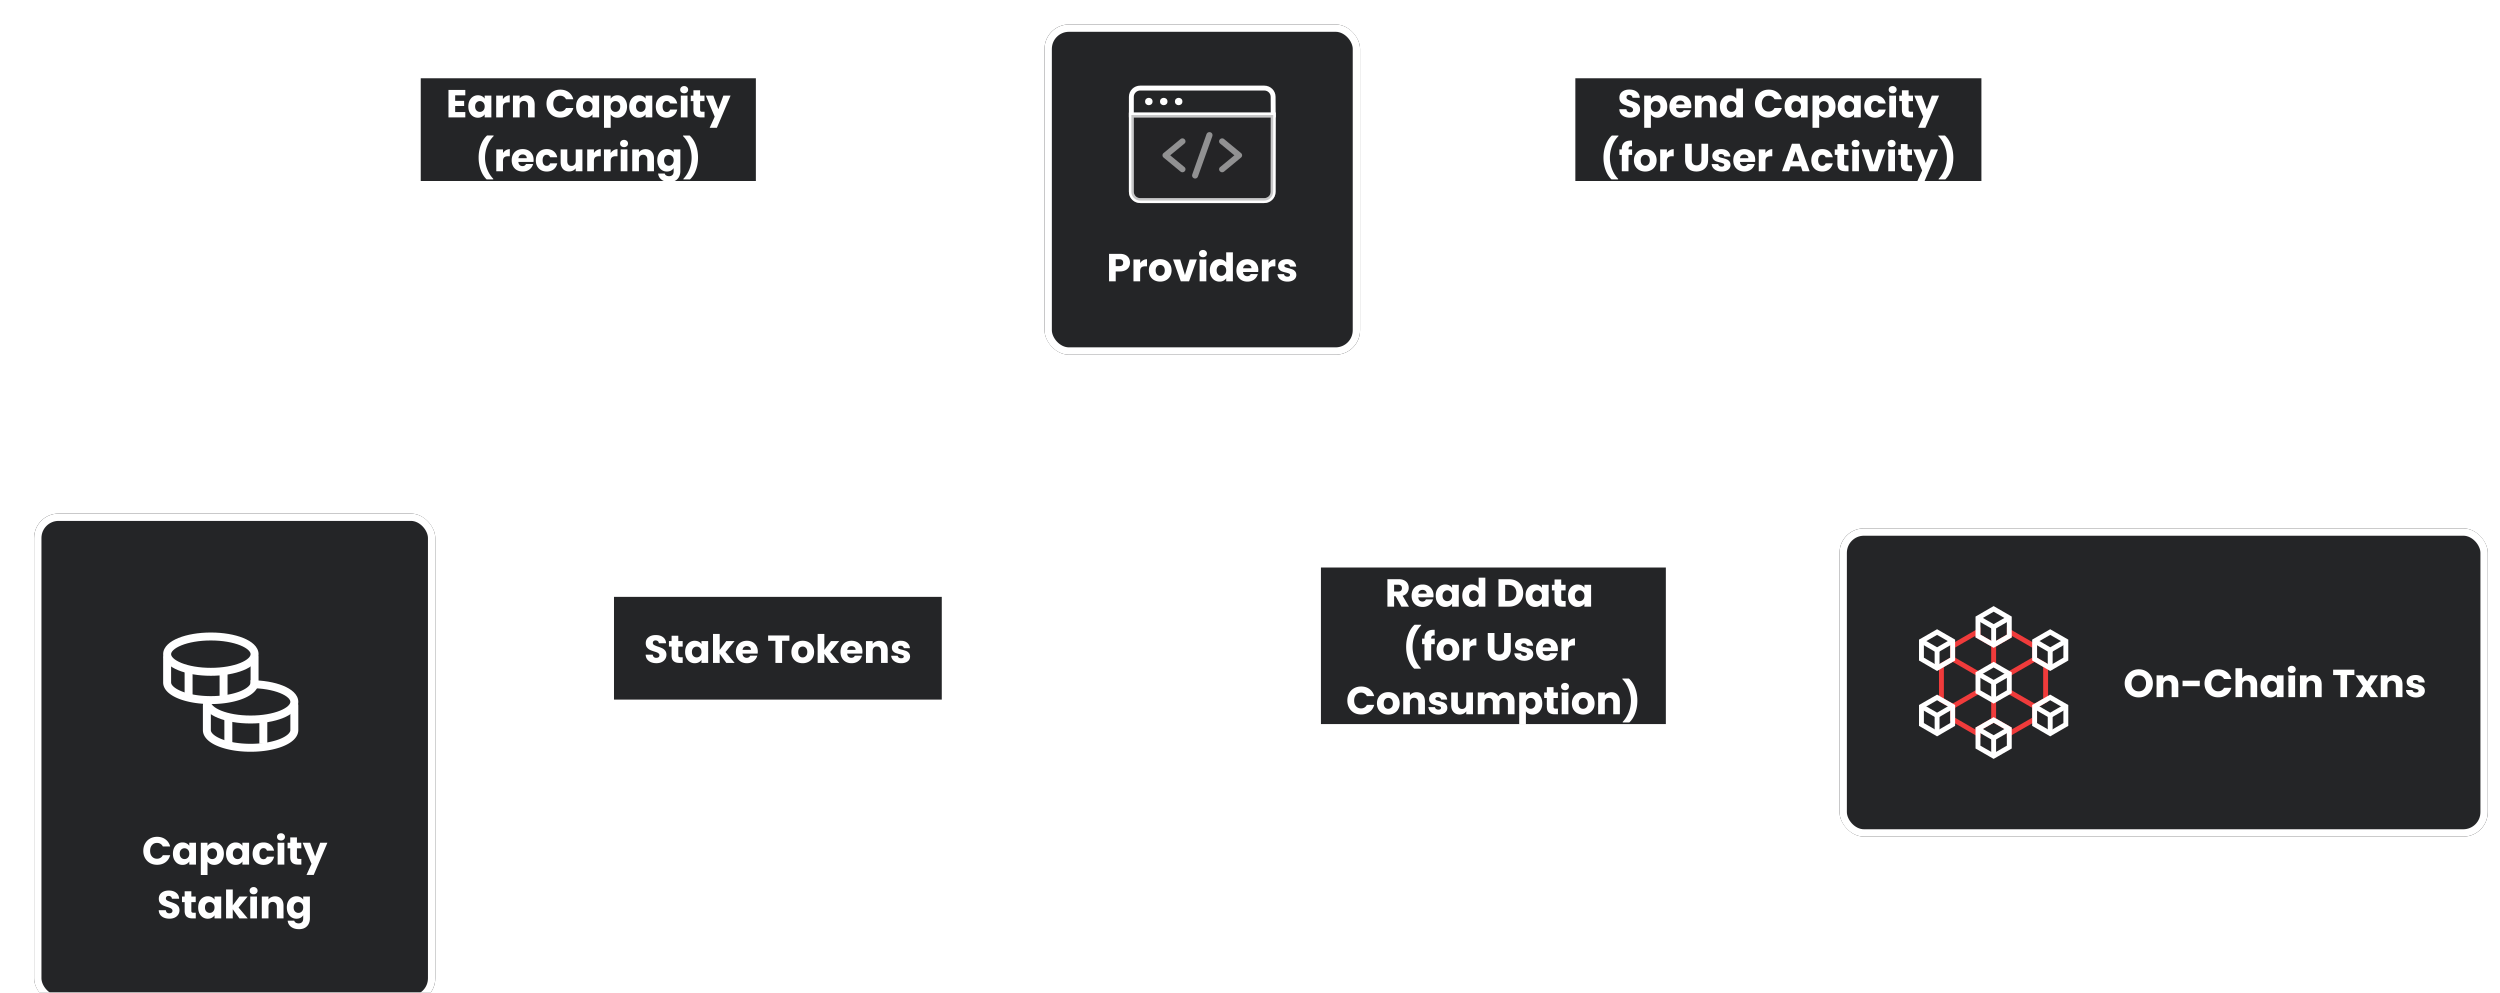 <svg xmlns="http://www.w3.org/2000/svg" id="svg61" fill="none" version="1.1" viewBox="0 0 1022 405.762">
  <path id="path1" fill="#fff" d="M876.94 181.061a1.5 1.5 0 0 0 2.12 0l9.55-9.546c.58-.586.58-1.536 0-2.122a1.5 1.5 0 0 0-2.12 0l-8.49 8.486-8.49-8.486a1.5 1.5 0 0 0-2.12 0 1.511 1.511 0 0 0 0 2.122zM559 55v1.5h309v-3H559Zm319 10h-1.5v115h3V65Zm-10-10v1.5c4.69 0 8.5 3.806 8.5 8.5h3c0-6.351-5.15-11.5-11.5-11.5z"/>
  <path id="path2" fill="#fff" d="M515.061 156.939a1.502 1.502 0 0 0-2.122 0l-9.546 9.546a1.502 1.502 0 0 0 0 2.122 1.502 1.502 0 0 0 2.122 0l8.485-8.486 8.485 8.486a1.502 1.502 0 0 0 2.122 0 1.502 1.502 0 0 0 0-2.122zM717 265v-1.5H524v3h193Zm-203-10h1.5v-97h-3v97zm10 10v-1.5a8.5 8.5 0 0 1-8.5-8.5h-3c0 6.351 5.149 11.5 11.5 11.5z"/>
  <path id="path3" fill="#fff" d="M189.939 263.939a1.502 1.502 0 0 0 0 2.122l9.546 9.546a1.502 1.502 0 0 0 2.122 0 1.502 1.502 0 0 0 0-2.122L193.121 265l8.486-8.485a1.502 1.502 0 0 0 0-2.122 1.502 1.502 0 0 0-2.122 0zM437 158h-1.5v97h3v-97zm-10 107v-1.5H191v3h236zm10-10h-1.5a8.5 8.5 0 0 1-8.5 8.5v3c6.351 0 11.5-5.149 11.5-11.5z"/>
  <path id="path4" fill="#fff" d="M404.061 58.061a1.502 1.502 0 0 0 0-2.122l-9.546-9.546a1.502 1.502 0 0 0-2.122 0 1.502 1.502 0 0 0 0 2.122L400.879 57l-8.486 8.485a1.502 1.502 0 0 0 0 2.122 1.502 1.502 0 0 0 2.122 0zM82 182h1.5V67h-3v115ZM92 57v1.5h311v-3H92ZM82 67h1.5a8.5 8.5 0 0 1 8.5-8.5v-3c-6.351 0-11.5 5.149-11.5 11.5z"/>
  <path id="rect4" fill="#242527" d="M644 32h166v42H644z"/>
  <path id="path5" fill="#fff" d="M666.369 48.112c-.822 0-1.558-.133-2.208-.4-.651-.267-1.174-.661-1.568-1.184-.384-.523-.587-1.152-.608-1.888h2.912c.042.416.186.736.432.96.245.213.565.32.96.32.405 0 .725-.091.96-.272.234-.192.352-.453.352-.784a.906.906 0 0 0-.288-.688 2.147 2.147 0 0 0-.688-.448 10.447 10.447 0 0 0-1.152-.4c-.726-.224-1.318-.448-1.776-.672a3.277 3.277 0 0 1-1.184-.992c-.331-.437-.496-1.008-.496-1.712 0-1.045.378-1.861 1.136-2.448.757-.597 1.744-.896 2.96-.896 1.237 0 2.234.299 2.992.896.757.587 1.162 1.408 1.216 2.464h-2.96c-.022-.363-.155-.645-.4-.848-.246-.213-.56-.32-.945-.32-.33 0-.597.091-.799.272-.203.171-.304.421-.304.752 0 .363.17.645.511.848.342.203.875.421 1.601.656.725.245 1.312.48 1.76.704a3.35 3.35 0 0 1 1.184.976c.33.427.496.976.496 1.648 0 .64-.166 1.221-.496 1.744-.32.523-.79.939-1.408 1.248-.619.309-1.35.464-2.192.464zm8.515-7.776a2.975 2.975 0 0 1 1.104-1.008c.47-.256 1.019-.384 1.648-.384.736 0 1.403.187 2 .56.598.373 1.067.907 1.408 1.6.352.693.528 1.499.528 2.416 0 .917-.176 1.728-.528 2.432-.341.693-.81 1.232-1.408 1.616a3.699 3.699 0 0 1-2 .56c-.618 0-1.168-.128-1.648-.384a3.031 3.031 0 0 1-1.104-.992v5.504h-2.736V39.072h2.736zm3.904 3.184c0-.683-.192-1.216-.576-1.6a1.836 1.836 0 0 0-1.392-.592 1.87 1.87 0 0 0-1.392.592c-.373.395-.56.933-.56 1.616s.187 1.221.56 1.616a1.87 1.87 0 0 0 1.392.592 1.87 1.87 0 0 0 1.392-.592c.384-.405.576-.949.576-1.632zm12.636-.128c0 .256-.016.523-.048.8h-6.192c.042.555.218.981.528 1.28.32.288.709.432 1.168.432.682 0 1.157-.288 1.424-.864h2.912a3.957 3.957 0 0 1-.816 1.584c-.384.469-.87.837-1.456 1.104-.587.267-1.243.4-1.968.4-.875 0-1.654-.187-2.336-.56a3.981 3.981 0 0 1-1.6-1.6c-.384-.693-.576-1.504-.576-2.432 0-.928.186-1.739.56-2.432a3.981 3.981 0 0 1 1.6-1.6c.682-.373 1.466-.56 2.352-.56.864 0 1.632.181 2.304.544a3.86 3.86 0 0 1 1.568 1.552c.384.672.576 1.456.576 2.352zm-2.8-.72c0-.469-.16-.843-.48-1.12-.32-.277-.72-.416-1.2-.416-.459 0-.848.133-1.168.4-.31.267-.502.645-.576 1.136zm9.683-3.696c1.045 0 1.877.341 2.496 1.024.629.672.944 1.6.944 2.784V48h-2.72v-4.848c0-.597-.155-1.061-.464-1.392-.309-.331-.725-.496-1.248-.496s-.939.165-1.248.496c-.309.331-.464.795-.464 1.392V48h-2.736v-8.928h2.736v1.184a2.821 2.821 0 0 1 1.12-.928 3.487 3.487 0 0 1 1.584-.352zm4.797 4.544c0-.917.171-1.723.512-2.416.352-.693.827-1.227 1.424-1.6a3.701 3.701 0 0 1 2-.56c.587 0 1.12.123 1.6.368a2.91 2.91 0 0 1 1.152.992V36.16h2.736V48h-2.736v-1.28a2.772 2.772 0 0 1-1.104 1.024c-.469.256-1.018.384-1.648.384a3.701 3.701 0 0 1-2-.56c-.597-.384-1.072-.923-1.424-1.616-.341-.704-.512-1.515-.512-2.432zm6.688.016c0-.683-.192-1.221-.576-1.616a1.818 1.818 0 0 0-1.376-.592 1.87 1.87 0 0 0-1.392.592c-.373.384-.56.917-.56 1.6s.187 1.227.56 1.632a1.87 1.87 0 0 0 1.392.592c.544 0 1.003-.197 1.376-.592.384-.395.576-.933.576-1.616zm7.638-1.168c0-1.109.24-2.096.72-2.96a5.112 5.112 0 0 1 2-2.032c.87-.491 1.84-.736 2.93-.736 1.34 0 2.48.352 3.43 1.056.95.704 1.58 1.664 1.9 2.88h-3.01a2.368 2.368 0 0 0-.96-1.072c-.4-.245-.87-.368-1.39-.368-.84 0-1.53.293-2.05.88-.52.587-.78 1.371-.78 2.352 0 .981.26 1.765.78 2.352s1.21.88 2.05.88c.52 0 .99-.123 1.39-.368.42-.245.74-.603.96-1.072h3.01c-.32 1.216-.95 2.176-1.9 2.88-.95.693-2.09 1.04-3.43 1.04-1.09 0-2.06-.24-2.93-.72a5.256 5.256 0 0 1-2-2.032c-.48-.864-.72-1.851-.72-2.96zm12.11 1.152c0-.917.17-1.723.51-2.416.36-.693.83-1.227 1.43-1.6s1.26-.56 2-.56c.63 0 1.18.128 1.65.384.48.256.84.592 1.1 1.008v-1.264h2.74V48h-2.74v-1.264c-.27.416-.64.752-1.12 1.008-.47.256-1.02.384-1.65.384-.72 0-1.38-.187-1.98-.56-.6-.384-1.07-.923-1.43-1.616-.34-.704-.51-1.515-.51-2.432zm6.69.016c0-.683-.19-1.221-.58-1.616a1.807 1.807 0 0 0-1.37-.592c-.55 0-1.01.197-1.39.592-.38.384-.56.917-.56 1.6s.18 1.227.56 1.632c.38.395.84.592 1.39.592.54 0 1-.197 1.37-.592.39-.395.58-.933.58-1.616zm7.45-3.2a3.01 3.01 0 0 1 1.11-1.008c.46-.256 1.01-.384 1.64-.384.74 0 1.41.187 2 .56.6.373 1.07.907 1.41 1.6.35.693.53 1.499.53 2.416 0 .917-.18 1.728-.53 2.432-.34.693-.81 1.232-1.41 1.616-.59.373-1.26.56-2 .56-.62 0-1.16-.128-1.64-.384a3.067 3.067 0 0 1-1.11-.992v5.504h-2.73V39.072h2.73zm3.91 3.184c0-.683-.2-1.216-.58-1.6a1.835 1.835 0 0 0-1.39-.592c-.55 0-1.01.197-1.39.592-.38.395-.56.933-.56 1.616s.18 1.221.56 1.616c.38.395.84.592 1.39.592.54 0 1.01-.197 1.39-.592.38-.405.58-.949.58-1.632zm3.67 0c0-.917.17-1.723.51-2.416.35-.693.83-1.227 1.43-1.6.59-.373 1.26-.56 2-.56.63 0 1.18.128 1.64.384.48.256.85.592 1.11 1.008v-1.264h2.73V48h-2.73v-1.264c-.27.416-.64.752-1.12 1.008-.47.256-1.02.384-1.65.384-.72 0-1.39-.187-1.98-.56-.6-.384-1.08-.923-1.43-1.616-.34-.704-.51-1.515-.51-2.432zm6.69.016c0-.683-.19-1.221-.58-1.616a1.807 1.807 0 0 0-1.37-.592c-.55 0-1.01.197-1.4.592-.37.384-.56.917-.56 1.6s.19 1.227.56 1.632c.39.395.85.592 1.4.592.54 0 1-.197 1.37-.592.39-.395.58-.933.58-1.616zm4.17 0c0-.928.19-1.739.56-2.432a3.99 3.99 0 0 1 1.58-1.6c.69-.373 1.47-.56 2.34-.56 1.12 0 2.05.293 2.8.88.76.587 1.25 1.413 1.49 2.48h-2.91c-.25-.683-.72-1.024-1.43-1.024-.5 0-.9.197-1.2.592-.3.384-.45.939-.45 1.664s.15 1.285.45 1.68c.3.384.7.576 1.2.576.71 0 1.18-.341 1.43-1.024h2.91c-.24 1.045-.73 1.867-1.49 2.464s-1.69.896-2.8.896c-.87 0-1.65-.187-2.34-.56a3.99 3.99 0 0 1-1.58-1.6c-.37-.693-.56-1.504-.56-2.432zm11.61-5.392c-.48 0-.88-.139-1.19-.416-.3-.288-.44-.64-.44-1.056 0-.427.14-.779.44-1.056.31-.288.71-.432 1.19-.432.47 0 .85.144 1.15.432.31.277.46.629.46 1.056 0 .416-.15.768-.46 1.056-.3.277-.68.416-1.15.416zm1.36.928V48h-2.74v-8.928zm6.96 6.608V48h-1.4c-.99 0-1.76-.24-2.32-.72-.55-.491-.83-1.285-.83-2.384v-3.552h-1.09v-2.272h1.09v-2.176h2.74v2.176h1.79v2.272h-1.79v3.584c0 .267.06.459.19.576.13.117.34.176.64.176zm10.64-6.608-5.6 13.168h-2.94l2.04-4.544-3.63-8.624h3.06l2.06 5.584 2.05-5.584zM658.781 73.344c-1.034-.992-1.84-2.272-2.416-3.84-.576-1.568-.864-3.259-.864-5.072 0-1.835.299-3.547.896-5.136.598-1.6 1.446-2.901 2.544-3.904h2.688v.256c-1.12 1.109-1.984 2.443-2.592 4a12.966 12.966 0 0 0-.912 4.784c0 1.632.294 3.205.88 4.72.587 1.515 1.414 2.827 2.48 3.936v.256zm8.425-10h-1.472V70h-2.736v-6.656h-.992v-2.272h.992v-.256c0-1.099.315-1.931.944-2.496.63-.576 1.552-.864 2.768-.864.203 0 .352.005.448.016v2.32c-.522-.032-.89.043-1.104.224-.213.181-.32.507-.32.976v.08h1.472zm5.35 6.784c-.875 0-1.664-.187-2.368-.56a4.168 4.168 0 0 1-1.648-1.6c-.395-.693-.592-1.504-.592-2.432 0-.917.203-1.723.608-2.416a4.107 4.107 0 0 1 1.664-1.616c.704-.373 1.493-.56 2.368-.56.875 0 1.664.187 2.368.56a4.107 4.107 0 0 1 1.664 1.616c.405.693.608 1.499.608 2.416 0 .917-.208 1.728-.624 2.432a4.11 4.11 0 0 1-1.68 1.6c-.704.373-1.493.56-2.368.56zm0-2.368c.523 0 .965-.192 1.328-.576.373-.384.56-.933.56-1.648 0-.715-.181-1.264-.544-1.648a1.707 1.707 0 0 0-1.312-.576c-.533 0-.976.192-1.328.576-.352.373-.528.923-.528 1.648 0 .715.171 1.264.512 1.648.352.384.789.576 1.312.576zm8.86-5.2c.32-.491.72-.875 1.2-1.152a3.05 3.05 0 0 1 1.6-.432v2.896h-.752c-.683 0-1.195.149-1.536.448-.342.288-.512.8-.512 1.536V70h-2.736v-8.928h2.736zm10.186-3.792v6.72c0 .672.165 1.189.496 1.552.331.363.816.544 1.456.544s1.131-.181 1.472-.544c.341-.363.512-.88.512-1.552v-6.72h2.736v6.704c0 1.003-.213 1.851-.64 2.544a4.093 4.093 0 0 1-1.728 1.568c-.715.352-1.515.528-2.4.528s-1.68-.171-2.384-.512a3.954 3.954 0 0 1-1.648-1.568c-.405-.704-.608-1.557-.608-2.56v-6.704zm12.225 11.36c-.779 0-1.472-.133-2.08-.4-.608-.267-1.088-.629-1.44-1.088a2.926 2.926 0 0 1-.592-1.568h2.704c.032.309.176.56.432.752.256.192.571.288.944.288.341 0 .603-.064.784-.192.192-.139.288-.315.288-.528 0-.256-.133-.443-.4-.56-.267-.128-.699-.267-1.296-.416a13.14 13.14 0 0 1-1.6-.464 2.871 2.871 0 0 1-1.104-.784c-.309-.363-.464-.848-.464-1.456 0-.512.139-.976.416-1.392.288-.427.704-.763 1.248-1.008.555-.245 1.211-.368 1.968-.368 1.12 0 2 .277 2.64.832.651.555 1.024 1.291 1.12 2.208h-2.528a1.078 1.078 0 0 0-.416-.736c-.224-.181-.523-.272-.896-.272-.32 0-.565.064-.736.192a.567.567 0 0 0-.256.496c0 .256.133.448.4.576.277.128.704.256 1.28.384.661.171 1.2.341 1.616.512.416.16.779.427 1.088.8.32.363.485.853.496 1.472 0 .523-.149.992-.448 1.408-.288.405-.709.725-1.264.96-.544.235-1.179.352-1.904.352zm13.703-4.736c0 .256-.01.523-.04.8h-6.197c.043.555.219.981.528 1.28.32.288.709.432 1.168.432.681 0 1.161-.288 1.421-.864h2.92a4.016 4.016 0 0 1-.82 1.584c-.38.469-.87.837-1.46 1.104-.58.267-1.24.4-1.96.4-.88 0-1.658-.187-2.341-.56a3.981 3.981 0 0 1-1.6-1.6c-.384-.693-.576-1.504-.576-2.432 0-.928.187-1.739.56-2.432a3.981 3.981 0 0 1 1.6-1.6c.683-.373 1.467-.56 2.357-.56.86 0 1.63.181 2.3.544.67.363 1.19.88 1.57 1.552.38.672.57 1.456.57 2.352zm-2.8-.72c0-.469-.16-.843-.48-1.12-.32-.277-.72-.416-1.2-.416-.456 0-.845.133-1.165.4-.309.267-.501.645-.576 1.136zm6.98-2.112c.32-.491.72-.875 1.2-1.152a3.067 3.067 0 0 1 1.6-.432v2.896h-.75c-.68 0-1.19.149-1.54.448-.34.288-.51.8-.51 1.536V70h-2.73v-8.928h2.73zm14.49 5.456h-4.19L731.34 70h-2.87l4.07-11.232h3.17L739.77 70h-2.9zm-.7-2.112-1.39-4.112-1.38 4.112zm4.96-.368c0-.928.19-1.739.56-2.432.39-.693.92-1.227 1.59-1.6.68-.373 1.46-.56 2.33-.56 1.12 0 2.06.293 2.8.88.76.587 1.26 1.413 1.49 2.48h-2.91c-.25-.683-.72-1.024-1.42-1.024-.51 0-.91.197-1.2.592-.3.384-.45.939-.45 1.664s.15 1.285.45 1.68c.29.384.69.576 1.2.576.7 0 1.17-.341 1.42-1.024h2.91c-.23 1.045-.73 1.867-1.49 2.464-.75.597-1.69.896-2.8.896-.87 0-1.65-.187-2.33-.56a4.078 4.078 0 0 1-1.59-1.6c-.37-.693-.56-1.504-.56-2.432zm15.21 2.144V70h-1.39c-.99 0-1.77-.24-2.32-.72-.56-.491-.83-1.285-.83-2.384v-3.552h-1.09v-2.272h1.09v-2.176h2.73v2.176h1.8v2.272h-1.8v3.584c0 .267.07.459.2.576.12.117.34.176.64.176zm2.9-7.536c-.48 0-.87-.139-1.18-.416-.3-.288-.45-.64-.45-1.056 0-.427.15-.779.45-1.056.31-.288.7-.432 1.18-.432.47 0 .85.144 1.15.432.31.277.47.629.47 1.056 0 .416-.16.768-.47 1.056-.3.277-.68.416-1.15.416zm1.36.928V70h-2.73v-8.928zm6 6.368 1.94-6.368h2.91L767.61 70h-3.38l-3.16-8.928h2.92zm7.38-7.296c-.48 0-.88-.139-1.19-.416-.3-.288-.45-.64-.45-1.056 0-.427.15-.779.45-1.056.31-.288.71-.432 1.19-.432.46 0 .85.144 1.15.432.31.277.46.629.46 1.056 0 .416-.15.768-.46 1.056-.3.277-.69.416-1.15.416zm1.36.928V70h-2.74v-8.928zm6.95 6.608V70h-1.39c-.99 0-1.76-.24-2.32-.72-.55-.491-.83-1.285-.83-2.384v-3.552h-1.09v-2.272h1.09v-2.176h2.74v2.176h1.79v2.272h-1.79v3.584c0 .267.06.459.19.576.13.117.34.176.64.176zm10.65-6.608-5.6 13.168h-2.95l2.05-4.544-3.63-8.624h3.06l2.06 5.584 2.05-5.584zm.25 12.272v-.256c1.07-1.109 1.89-2.421 2.48-3.936.59-1.515.88-3.088.88-4.72 0-1.643-.3-3.237-.91-4.784-.61-1.557-1.47-2.891-2.59-4v-.256h2.69c1.09 1.003 1.94 2.304 2.54 3.904.6 1.589.9 3.301.9 5.136 0 1.813-.29 3.504-.87 5.072-.57 1.568-1.38 2.848-2.41 3.84z"/>
  <path id="rect5" fill="#242527" d="M540 232h141v64H540z"/>
  <path id="path6" fill="#fff" d="m572.9 248-2.336-4.24h-.656V248h-2.736v-11.232h4.592c.885 0 1.637.155 2.256.464.629.309 1.098.736 1.408 1.28a3.51 3.51 0 0 1 .464 1.792 3.32 3.32 0 0 1-.64 2c-.416.587-1.035 1.003-1.856 1.248l2.592 4.448zm-2.992-6.176h1.696c.501 0 .874-.123 1.12-.368.256-.245.384-.592.384-1.04 0-.427-.128-.763-.384-1.008-.246-.245-.619-.368-1.12-.368h-1.696zm16.117 1.568c0 .256-.016.523-.048.8h-6.192c.043.555.219.981.528 1.28.32.288.71.432 1.168.432.683 0 1.158-.288 1.424-.864h2.912a3.932 3.932 0 0 1-.816 1.584 3.976 3.976 0 0 1-1.456 1.104c-.586.267-1.242.4-1.968.4-.874 0-1.653-.187-2.336-.56a3.987 3.987 0 0 1-1.6-1.6c-.384-.693-.576-1.504-.576-2.432 0-.928.187-1.739.56-2.432a3.987 3.987 0 0 1 1.6-1.6c.683-.373 1.467-.56 2.352-.56.864 0 1.632.181 2.304.544.672.363 1.195.88 1.568 1.552.384.672.576 1.456.576 2.352zm-2.8-.72c0-.469-.16-.843-.48-1.12-.32-.277-.72-.416-1.2-.416-.458 0-.848.133-1.168.4-.309.267-.501.645-.576 1.136zm3.7.848c0-.917.17-1.723.512-2.416.352-.693.826-1.227 1.424-1.6a3.699 3.699 0 0 1 2-.56c.629 0 1.178.128 1.648.384.48.256.848.592 1.104 1.008v-1.264h2.736V248h-2.736v-1.264c-.267.416-.64.752-1.12 1.008-.47.256-1.019.384-1.648.384a3.669 3.669 0 0 1-1.984-.56c-.598-.384-1.072-.923-1.424-1.616-.342-.704-.512-1.515-.512-2.432zm6.688.016c0-.683-.192-1.221-.576-1.616a1.82 1.82 0 0 0-1.376-.592 1.87 1.87 0 0 0-1.392.592c-.374.384-.56.917-.56 1.6s.186 1.227.56 1.632a1.87 1.87 0 0 0 1.392.592 1.82 1.82 0 0 0 1.376-.592c.384-.395.576-.933.576-1.616zm4.171-.016c0-.917.171-1.723.512-2.416.352-.693.827-1.227 1.424-1.6a3.699 3.699 0 0 1 2-.56c.587 0 1.12.123 1.6.368a2.91 2.91 0 0 1 1.152.992v-4.144h2.736V248h-2.736v-1.28a2.772 2.772 0 0 1-1.104 1.024c-.469.256-1.019.384-1.648.384a3.699 3.699 0 0 1-2-.56c-.597-.384-1.072-.923-1.424-1.616-.341-.704-.512-1.515-.512-2.432zm6.688.016c0-.683-.192-1.221-.576-1.616a1.818 1.818 0 0 0-1.376-.592 1.87 1.87 0 0 0-1.392.592c-.373.384-.56.917-.56 1.6s.187 1.227.56 1.632a1.87 1.87 0 0 0 1.392.592c.544 0 1.003-.197 1.376-.592.384-.395.576-.933.576-1.616zm12.314-6.768c1.184 0 2.219.235 3.104.704a4.965 4.965 0 0 1 2.048 1.984c.491.843.736 1.819.736 2.928 0 1.099-.245 2.075-.736 2.928a4.94 4.94 0 0 1-2.064 1.984c-.885.469-1.915.704-3.088.704h-4.208v-11.232zm-.176 8.864c1.035 0 1.84-.283 2.416-.848.576-.565.864-1.365.864-2.4s-.288-1.84-.864-2.416c-.576-.576-1.381-.864-2.416-.864h-1.296v6.528zm7.049-2.112c0-.917.171-1.723.512-2.416.352-.693.827-1.227 1.424-1.6a3.699 3.699 0 0 1 2-.56c.629 0 1.179.128 1.648.384.48.256.848.592 1.104 1.008v-1.264h2.736V248h-2.736v-1.264c-.267.416-.64.752-1.12 1.008-.469.256-1.019.384-1.648.384a3.671 3.671 0 0 1-1.984-.56c-.597-.384-1.072-.923-1.424-1.616-.341-.704-.512-1.515-.512-2.432zm6.688.016c0-.683-.192-1.221-.576-1.616a1.818 1.818 0 0 0-1.376-.592 1.87 1.87 0 0 0-1.392.592c-.373.384-.56.917-.56 1.6s.187 1.227.56 1.632a1.87 1.87 0 0 0 1.392.592c.544 0 1.003-.197 1.376-.592.384-.395.576-.933.576-1.616zm9.691 2.144V248h-1.392c-.992 0-1.765-.24-2.32-.72-.554-.491-.832-1.285-.832-2.384v-3.552h-1.088v-2.272h1.088v-2.176h2.736v2.176h1.792v2.272h-1.792v3.584c0 .267.064.459.192.576.128.117.342.176.64.176zm.98-2.16c0-.917.171-1.723.512-2.416.352-.693.827-1.227 1.424-1.6a3.701 3.701 0 0 1 2-.56c.63 0 1.179.128 1.648.384.48.256.848.592 1.104 1.008v-1.264h2.736V248h-2.736v-1.264c-.266.416-.64.752-1.12 1.008-.469.256-1.018.384-1.648.384a3.674 3.674 0 0 1-1.984-.56c-.597-.384-1.072-.923-1.424-1.616-.341-.704-.512-1.515-.512-2.432zm6.688.016c0-.683-.192-1.221-.576-1.616a1.818 1.818 0 0 0-1.376-.592 1.87 1.87 0 0 0-1.392.592c-.373.384-.56.917-.56 1.6s.187 1.227.56 1.632a1.87 1.87 0 0 0 1.392.592c.544 0 1.003-.197 1.376-.592.384-.395.576-.933.576-1.616zm-69.589 29.808c-1.034-.992-1.84-2.272-2.416-3.84-.576-1.568-.864-3.259-.864-5.072 0-1.835.299-3.547.896-5.136.598-1.6 1.446-2.901 2.544-3.904h2.688v.256c-1.12 1.109-1.984 2.443-2.592 4a12.966 12.966 0 0 0-.912 4.784c0 1.632.294 3.205.88 4.72.587 1.515 1.414 2.827 2.48 3.936v.256zm8.425-10h-1.472V270h-2.736v-6.656h-.992v-2.272h.992v-.256c0-1.099.315-1.931.944-2.496.63-.576 1.552-.864 2.768-.864.203 0 .352.005.448.016v2.32c-.522-.032-.89.043-1.104.224-.213.181-.32.507-.32.976v.08h1.472zm5.35 6.784c-.875 0-1.664-.187-2.368-.56a4.168 4.168 0 0 1-1.648-1.6c-.395-.693-.592-1.504-.592-2.432 0-.917.203-1.723.608-2.416a4.107 4.107 0 0 1 1.664-1.616c.704-.373 1.493-.56 2.368-.56.875 0 1.664.187 2.368.56a4.107 4.107 0 0 1 1.664 1.616c.405.693.608 1.499.608 2.416 0 .917-.208 1.728-.624 2.432a4.11 4.11 0 0 1-1.68 1.6c-.704.373-1.493.56-2.368.56zm0-2.368c.523 0 .965-.192 1.328-.576.373-.384.56-.933.56-1.648 0-.715-.181-1.264-.544-1.648a1.707 1.707 0 0 0-1.312-.576c-.533 0-.976.192-1.328.576-.352.373-.528.923-.528 1.648 0 .715.171 1.264.512 1.648.352.384.789.576 1.312.576zm8.859-5.2c.32-.491.72-.875 1.2-1.152a3.052 3.052 0 0 1 1.6-.432v2.896h-.752c-.682 0-1.194.149-1.536.448-.341.288-.512.8-.512 1.536V270h-2.736v-8.928h2.736zm10.187-3.792v6.72c0 .672.165 1.189.496 1.552.33.363.816.544 1.456.544s1.13-.181 1.472-.544c.341-.363.512-.88.512-1.552v-6.72h2.736v6.704c0 1.003-.214 1.851-.64 2.544a4.093 4.093 0 0 1-1.728 1.568c-.715.352-1.515.528-2.4.528-.886 0-1.68-.171-2.384-.512a3.949 3.949 0 0 1-1.648-1.568c-.406-.704-.608-1.557-.608-2.56v-6.704zm12.225 11.36c-.779 0-1.472-.133-2.08-.4-.608-.267-1.088-.629-1.44-1.088a2.926 2.926 0 0 1-.592-1.568h2.704c.032.309.176.56.432.752.256.192.571.288.944.288.341 0 .603-.064.784-.192.192-.139.288-.315.288-.528 0-.256-.133-.443-.4-.56-.267-.128-.699-.267-1.296-.416a13.14 13.14 0 0 1-1.6-.464 2.871 2.871 0 0 1-1.104-.784c-.309-.363-.464-.848-.464-1.456 0-.512.139-.976.416-1.392.288-.427.704-.763 1.248-1.008.555-.245 1.211-.368 1.968-.368 1.12 0 2 .277 2.64.832.651.555 1.024 1.291 1.12 2.208h-2.528a1.078 1.078 0 0 0-.416-.736c-.224-.181-.523-.272-.896-.272-.32 0-.565.064-.736.192a.567.567 0 0 0-.256.496c0 .256.133.448.4.576.277.128.704.256 1.28.384.661.171 1.2.341 1.616.512.416.16.779.427 1.088.8.32.363.485.853.496 1.472 0 .523-.149.992-.448 1.408-.288.405-.709.725-1.264.96-.544.235-1.179.352-1.904.352zm13.706-4.736c0 .256-.016.523-.048.8h-6.192c.043.555.219.981.528 1.28.32.288.709.432 1.168.432.683 0 1.157-.288 1.424-.864h2.912a3.932 3.932 0 0 1-.816 1.584 3.976 3.976 0 0 1-1.456 1.104c-.587.267-1.243.4-1.968.4-.875 0-1.653-.187-2.336-.56a3.981 3.981 0 0 1-1.6-1.6c-.384-.693-.576-1.504-.576-2.432 0-.928.187-1.739.56-2.432a3.981 3.981 0 0 1 1.6-1.6c.683-.373 1.467-.56 2.352-.56.864 0 1.632.181 2.304.544.672.363 1.195.88 1.568 1.552.384.672.576 1.456.576 2.352zm-2.8-.72c0-.469-.16-.843-.48-1.12-.32-.277-.72-.416-1.2-.416-.459 0-.848.133-1.168.4-.309.267-.501.645-.576 1.136zm6.979-2.112c.32-.491.72-.875 1.2-1.152a3.052 3.052 0 0 1 1.6-.432v2.896h-.752c-.682 0-1.194.149-1.536.448-.341.288-.512.8-.512 1.536V270h-2.736v-8.928h2.736zm-90.254 23.808c0-1.109.24-2.096.72-2.96a5.086 5.086 0 0 1 2-2.032c.864-.491 1.84-.736 2.928-.736 1.333 0 2.474.352 3.424 1.056.949.704 1.584 1.664 1.904 2.88h-3.008a2.414 2.414 0 0 0-.96-1.072 2.641 2.641 0 0 0-1.392-.368c-.843 0-1.526.293-2.048.88-.523.587-.784 1.371-.784 2.352 0 .981.261 1.765.784 2.352.522.587 1.205.88 2.048.88.522 0 .986-.123 1.392-.368.416-.245.736-.603.96-1.072h3.008c-.32 1.216-.955 2.176-1.904 2.88-.95.693-2.091 1.04-3.424 1.04-1.088 0-2.064-.24-2.928-.72a5.23 5.23 0 0 1-2-2.032c-.48-.864-.72-1.851-.72-2.96zm16.715 5.76c-.875 0-1.664-.187-2.368-.56a4.168 4.168 0 0 1-1.648-1.6c-.395-.693-.592-1.504-.592-2.432 0-.917.203-1.723.608-2.416a4.107 4.107 0 0 1 1.664-1.616c.704-.373 1.493-.56 2.368-.56.875 0 1.664.187 2.368.56a4.107 4.107 0 0 1 1.664 1.616c.405.693.608 1.499.608 2.416 0 .917-.208 1.728-.624 2.432a4.11 4.11 0 0 1-1.68 1.6c-.704.373-1.493.56-2.368.56zm0-2.368c.523 0 .965-.192 1.328-.576.373-.384.56-.933.56-1.648 0-.715-.181-1.264-.544-1.648a1.707 1.707 0 0 0-1.312-.576c-.533 0-.976.192-1.328.576-.352.373-.528.923-.528 1.648 0 .715.171 1.264.512 1.648.352.384.789.576 1.312.576zm11.564-6.784c1.045 0 1.877.341 2.496 1.024.629.672.944 1.6.944 2.784V292h-2.72v-4.848c0-.597-.155-1.061-.464-1.392-.31-.331-.726-.496-1.248-.496-.523 0-.939.165-1.248.496-.31.331-.464.795-.464 1.392V292h-2.736v-8.928h2.736v1.184c.277-.395.65-.704 1.12-.928a3.487 3.487 0 0 1 1.584-.352zm8.973 9.152c-.779 0-1.472-.133-2.08-.4-.608-.267-1.088-.629-1.44-1.088a2.926 2.926 0 0 1-.592-1.568h2.704c.032.309.176.56.432.752.256.192.571.288.944.288.341 0 .603-.064.784-.192.192-.139.288-.315.288-.528 0-.256-.133-.443-.4-.56-.267-.128-.699-.267-1.296-.416a13.14 13.14 0 0 1-1.6-.464 2.871 2.871 0 0 1-1.104-.784c-.309-.363-.464-.848-.464-1.456 0-.512.139-.976.416-1.392.288-.427.704-.763 1.248-1.008.555-.245 1.211-.368 1.968-.368 1.12 0 2 .277 2.64.832.651.555 1.024 1.291 1.12 2.208h-2.528a1.078 1.078 0 0 0-.416-.736c-.224-.181-.523-.272-.896-.272-.32 0-.565.064-.736.192a.567.567 0 0 0-.256.496c0 .256.133.448.4.576.277.128.704.256 1.28.384.661.171 1.2.341 1.616.512.416.16.779.427 1.088.8.32.363.485.853.496 1.472 0 .523-.149.992-.448 1.408-.288.405-.709.725-1.264.96-.544.235-1.179.352-1.904.352zm14.106-9.056V292h-2.736v-1.216a3.054 3.054 0 0 1-1.136.96c-.47.235-.992.352-1.568.352-.683 0-1.286-.149-1.808-.448a3.122 3.122 0 0 1-1.216-1.328c-.288-.576-.432-1.253-.432-2.032v-5.216h2.72v4.848c0 .597.154 1.061.464 1.392.309.331.725.496 1.248.496.533 0 .954-.165 1.264-.496.309-.331.464-.795.464-1.392v-4.848zm13.357-.096c1.109 0 1.989.336 2.64 1.008.661.672.992 1.605.992 2.8V292h-2.72v-4.848c0-.576-.155-1.019-.464-1.328-.299-.32-.715-.48-1.248-.48s-.955.16-1.264.48c-.299.309-.448.752-.448 1.328V292h-2.72v-4.848c0-.576-.155-1.019-.464-1.328-.299-.32-.715-.48-1.248-.48s-.955.16-1.264.48c-.299.309-.448.752-.448 1.328V292h-2.736v-8.928h2.736v1.12c.277-.373.64-.667 1.088-.88a3.353 3.353 0 0 1 1.52-.336c.672 0 1.269.144 1.792.432a3.09 3.09 0 0 1 1.248 1.232 3.59 3.59 0 0 1 1.264-1.2 3.418 3.418 0 0 1 1.744-.464zm8.282 1.36a2.96 2.96 0 0 1 1.104-1.008c.469-.256 1.018-.384 1.648-.384.736 0 1.402.187 2 .56.597.373 1.066.907 1.408 1.6.352.693.528 1.499.528 2.416 0 .917-.176 1.728-.528 2.432-.342.693-.811 1.232-1.408 1.616a3.701 3.701 0 0 1-2 .56c-.619 0-1.168-.128-1.648-.384a3.015 3.015 0 0 1-1.104-.992v5.504h-2.736v-13.184h2.736zm3.904 3.184c0-.683-.192-1.216-.576-1.6a1.839 1.839 0 0 0-1.392-.592 1.87 1.87 0 0 0-1.392.592c-.374.395-.56.933-.56 1.616s.186 1.221.56 1.616a1.87 1.87 0 0 0 1.392.592 1.87 1.87 0 0 0 1.392-.592c.384-.405.576-.949.576-1.632zm9.195 2.16V292h-1.392c-.992 0-1.765-.24-2.32-.72-.555-.491-.832-1.285-.832-2.384v-3.552h-1.088v-2.272h1.088v-2.176h2.736v2.176h1.792v2.272h-1.792v3.584c0 .267.064.459.192.576.128.117.341.176.64.176zm2.9-7.536c-.48 0-.875-.139-1.184-.416a1.41 1.41 0 0 1-.448-1.056c0-.427.149-.779.448-1.056.309-.288.704-.432 1.184-.432.469 0 .853.144 1.152.432.309.277.464.629.464 1.056 0 .416-.155.768-.464 1.056-.299.277-.683.416-1.152.416zm1.36.928V292h-2.736v-8.928zm6.047 9.056c-.875 0-1.664-.187-2.368-.56a4.162 4.162 0 0 1-1.648-1.6c-.395-.693-.592-1.504-.592-2.432 0-.917.202-1.723.608-2.416a4.107 4.107 0 0 1 1.664-1.616c.704-.373 1.493-.56 2.368-.56.874 0 1.664.187 2.368.56a4.113 4.113 0 0 1 1.664 1.616c.405.693.608 1.499.608 2.416 0 .917-.208 1.728-.624 2.432a4.123 4.123 0 0 1-1.68 1.6c-.704.373-1.494.56-2.368.56zm0-2.368c.522 0 .965-.192 1.328-.576.373-.384.56-.933.56-1.648 0-.715-.182-1.264-.544-1.648a1.708 1.708 0 0 0-1.312-.576c-.534 0-.976.192-1.328.576-.352.373-.528.923-.528 1.648 0 .715.17 1.264.512 1.648.352.384.789.576 1.312.576zm11.563-6.784c1.045 0 1.877.341 2.496 1.024.629.672.944 1.6.944 2.784V292h-2.72v-4.848c0-.597-.155-1.061-.464-1.392-.309-.331-.725-.496-1.248-.496s-.939.165-1.248.496c-.309.331-.464.795-.464 1.392V292h-2.736v-8.928h2.736v1.184a2.821 2.821 0 0 1 1.12-.928 3.487 3.487 0 0 1 1.584-.352zm4.605 12.368v-.256c1.067-1.109 1.894-2.421 2.48-3.936.587-1.515.88-3.088.88-4.72 0-1.643-.304-3.237-.912-4.784-.608-1.557-1.472-2.891-2.592-4v-.256h2.688c1.099 1.003 1.947 2.304 2.544 3.904.598 1.589.896 3.301.896 5.136 0 1.813-.288 3.504-.864 5.072-.576 1.568-1.381 2.848-2.416 3.84z"/>
  <path id="rect6" fill="#242527" d="M172 32h137v42H172z"/>
  <path id="path7" fill="#fff" d="M186.072 38.96v2.272h3.664v2.112h-3.664v2.464h4.144V48h-6.88V36.768h6.88v2.192zm5.376 4.56c0-.917.171-1.723.512-2.416.352-.693.827-1.227 1.424-1.6a3.699 3.699 0 0 1 2-.56c.629 0 1.179.128 1.648.384.48.256.848.592 1.104 1.008v-1.264h2.736V48h-2.736v-1.264c-.267.416-.64.752-1.12 1.008-.469.256-1.019.384-1.648.384a3.671 3.671 0 0 1-1.984-.56c-.597-.384-1.072-.923-1.424-1.616-.341-.704-.512-1.515-.512-2.432zm6.688.016c0-.683-.192-1.221-.576-1.616a1.818 1.818 0 0 0-1.376-.592 1.87 1.87 0 0 0-1.392.592c-.373.384-.56.917-.56 1.6s.187 1.227.56 1.632a1.87 1.87 0 0 0 1.392.592c.544 0 1.003-.197 1.376-.592.384-.395.576-.933.576-1.616zm7.451-2.976c.32-.491.72-.875 1.2-1.152a3.052 3.052 0 0 1 1.6-.432v2.896h-.752c-.682 0-1.194.149-1.536.448-.341.288-.512.8-.512 1.536V48h-2.736v-8.928h2.736zm9.548-1.584c1.045 0 1.877.341 2.496 1.024.629.672.944 1.6.944 2.784V48h-2.72v-4.848c0-.597-.155-1.061-.464-1.392-.309-.331-.725-.496-1.248-.496s-.939.165-1.248.496c-.309.331-.464.795-.464 1.392V48h-2.736v-8.928h2.736v1.184a2.821 2.821 0 0 1 1.12-.928 3.487 3.487 0 0 1 1.584-.352zm8.268 3.392c0-1.109.24-2.096.72-2.96a5.093 5.093 0 0 1 2-2.032c.864-.491 1.84-.736 2.928-.736 1.333 0 2.475.352 3.424 1.056.949.704 1.584 1.664 1.904 2.88h-3.008a2.414 2.414 0 0 0-.96-1.072 2.636 2.636 0 0 0-1.392-.368c-.843 0-1.525.293-2.048.88-.523.587-.784 1.371-.784 2.352 0 .981.261 1.765.784 2.352s1.205.88 2.048.88c.523 0 .987-.123 1.392-.368.416-.245.736-.603.96-1.072h3.008c-.32 1.216-.955 2.176-1.904 2.88-.949.693-2.091 1.04-3.424 1.04-1.088 0-2.064-.24-2.928-.72a5.236 5.236 0 0 1-2-2.032c-.48-.864-.72-1.851-.72-2.96zm12.108 1.152c0-.917.17-1.723.512-2.416.352-.693.826-1.227 1.424-1.6a3.699 3.699 0 0 1 2-.56c.629 0 1.178.128 1.648.384.48.256.848.592 1.104 1.008v-1.264h2.736V48h-2.736v-1.264c-.267.416-.64.752-1.12 1.008-.47.256-1.019.384-1.648.384a3.669 3.669 0 0 1-1.984-.56c-.598-.384-1.072-.923-1.424-1.616-.342-.704-.512-1.515-.512-2.432zm6.688.016c0-.683-.192-1.221-.576-1.616a1.82 1.82 0 0 0-1.376-.592 1.87 1.87 0 0 0-1.392.592c-.374.384-.56.917-.56 1.6s.186 1.227.56 1.632a1.87 1.87 0 0 0 1.392.592 1.82 1.82 0 0 0 1.376-.592c.384-.395.576-.933.576-1.616zm7.451-3.2a2.975 2.975 0 0 1 1.104-1.008c.469-.256 1.019-.384 1.648-.384.736 0 1.403.187 2 .56.597.373 1.067.907 1.408 1.6.352.693.528 1.499.528 2.416 0 .917-.176 1.728-.528 2.432-.341.693-.811 1.232-1.408 1.616a3.699 3.699 0 0 1-2 .56c-.619 0-1.168-.128-1.648-.384a3.031 3.031 0 0 1-1.104-.992v5.504h-2.736V39.072h2.736zm3.904 3.184c0-.683-.192-1.216-.576-1.6a1.836 1.836 0 0 0-1.392-.592 1.87 1.87 0 0 0-1.392.592c-.373.395-.56.933-.56 1.616s.187 1.221.56 1.616a1.87 1.87 0 0 0 1.392.592 1.87 1.87 0 0 0 1.392-.592c.384-.405.576-.949.576-1.632zm3.675 0c0-.917.171-1.723.512-2.416.352-.693.827-1.227 1.424-1.6a3.701 3.701 0 0 1 2-.56c.63 0 1.179.128 1.648.384.48.256.848.592 1.104 1.008v-1.264h2.736V48h-2.736v-1.264c-.266.416-.64.752-1.12 1.008-.469.256-1.018.384-1.648.384a3.674 3.674 0 0 1-1.984-.56c-.597-.384-1.072-.923-1.424-1.616-.341-.704-.512-1.515-.512-2.432zm6.688.016c0-.683-.192-1.221-.576-1.616a1.818 1.818 0 0 0-1.376-.592 1.87 1.87 0 0 0-1.392.592c-.373.384-.56.917-.56 1.6s.187 1.227.56 1.632a1.87 1.87 0 0 0 1.392.592c.544 0 1.003-.197 1.376-.592.384-.395.576-.933.576-1.616zm4.172 0c0-.928.186-1.739.56-2.432a4.012 4.012 0 0 1 1.584-1.6c.682-.373 1.461-.56 2.336-.56 1.12 0 2.053.293 2.8.88.757.587 1.253 1.413 1.488 2.48h-2.912c-.246-.683-.72-1.024-1.424-1.024-.502 0-.902.197-1.2.592-.299.384-.448.939-.448 1.664s.149 1.285.448 1.68c.298.384.698.576 1.2.576.704 0 1.178-.341 1.424-1.024h2.912c-.235 1.045-.731 1.867-1.488 2.464-.758.597-1.691.896-2.8.896-.875 0-1.654-.187-2.336-.56a4.012 4.012 0 0 1-1.584-1.6c-.374-.693-.56-1.504-.56-2.432zm11.607-5.392c-.48 0-.875-.139-1.184-.416a1.41 1.41 0 0 1-.448-1.056c0-.427.149-.779.448-1.056.309-.288.704-.432 1.184-.432.469 0 .853.144 1.152.432.309.277.464.629.464 1.056 0 .416-.155.768-.464 1.056-.299.277-.683.416-1.152.416zm1.36.928V48h-2.736v-8.928zm6.959 6.608V48h-1.392c-.992 0-1.765-.24-2.32-.72-.555-.491-.832-1.285-.832-2.384v-3.552h-1.088v-2.272h1.088v-2.176h2.736v2.176h1.792v2.272h-1.792v3.584c0 .267.064.459.192.576.128.117.341.176.64.176zm10.644-6.608-5.6 13.168h-2.944l2.048-4.544-3.632-8.624h3.056l2.064 5.584 2.048-5.584zm-99.721 34.272c-1.035-.992-1.84-2.272-2.416-3.84-.576-1.568-.864-3.259-.864-5.072 0-1.835.298-3.547.896-5.136.597-1.6 1.445-2.901 2.544-3.904h2.688v.256c-1.12 1.109-1.984 2.443-2.592 4a12.966 12.966 0 0 0-.912 4.784c0 1.632.293 3.205.88 4.72.586 1.515 1.413 2.827 2.48 3.936v.256zm6.681-10.784c.32-.491.72-.875 1.2-1.152a3.05 3.05 0 0 1 1.6-.432v2.896h-.752c-.683 0-1.195.149-1.536.448-.342.288-.512.8-.512 1.536V70h-2.736v-8.928h2.736zm12.523 2.832c0 .256-.016.523-.048.8h-6.192c.043.555.219.981.528 1.28.32.288.71.432 1.168.432.683 0 1.158-.288 1.424-.864h2.912a3.932 3.932 0 0 1-.816 1.584 3.976 3.976 0 0 1-1.456 1.104c-.586.267-1.242.4-1.968.4-.874 0-1.653-.187-2.336-.56a3.987 3.987 0 0 1-1.6-1.6c-.384-.693-.576-1.504-.576-2.432 0-.928.187-1.739.56-2.432a3.987 3.987 0 0 1 1.6-1.6c.683-.373 1.467-.56 2.352-.56.864 0 1.632.181 2.304.544.672.363 1.195.88 1.568 1.552.384.672.576 1.456.576 2.352zm-2.8-.72c0-.469-.16-.843-.48-1.12-.32-.277-.72-.416-1.2-.416-.458 0-.848.133-1.168.4-.309.267-.501.645-.576 1.136zm3.7.864c0-.928.186-1.739.56-2.432a4.012 4.012 0 0 1 1.584-1.6c.682-.373 1.461-.56 2.336-.56 1.12 0 2.053.293 2.8.88.757.587 1.253 1.413 1.488 2.48h-2.912c-.246-.683-.72-1.024-1.424-1.024-.502 0-.902.197-1.2.592-.299.384-.448.939-.448 1.664s.149 1.285.448 1.68c.298.384.698.576 1.2.576.704 0 1.178-.341 1.424-1.024h2.912c-.235 1.045-.731 1.867-1.488 2.464-.758.597-1.691.896-2.8.896-.875 0-1.654-.187-2.336-.56a4.012 4.012 0 0 1-1.584-1.6c-.374-.693-.56-1.504-.56-2.432zm19.047-4.464V70h-2.736v-1.216a3.046 3.046 0 0 1-1.136.96 3.452 3.452 0 0 1-1.568.352c-.682 0-1.285-.149-1.808-.448a3.128 3.128 0 0 1-1.216-1.328c-.288-.576-.432-1.253-.432-2.032v-5.216h2.72v4.848c0 .597.155 1.061.464 1.392.31.331.726.496 1.248.496.534 0 .955-.165 1.264-.496.31-.331.464-.795.464-1.392v-4.848zm4.702 1.488c.32-.491.72-.875 1.2-1.152a3.05 3.05 0 0 1 1.6-.432v2.896h-.752c-.683 0-1.195.149-1.536.448-.342.288-.512.8-.512 1.536V70h-2.736v-8.928h2.736zm6.843 0c.32-.491.72-.875 1.2-1.152a3.052 3.052 0 0 1 1.6-.432v2.896h-.752c-.682 0-1.194.149-1.536.448-.341.288-.512.8-.512 1.536V70h-2.736v-8.928h2.736zm5.484-2.416c-.48 0-.875-.139-1.184-.416a1.41 1.41 0 0 1-.448-1.056c0-.427.149-.779.448-1.056.309-.288.704-.432 1.184-.432.469 0 .853.144 1.152.432.309.277.464.629.464 1.056 0 .416-.155.768-.464 1.056-.299.277-.683.416-1.152.416zm1.36.928V70h-2.736v-8.928zm7.423-.096c1.045 0 1.877.341 2.496 1.024.629.672.944 1.6.944 2.784V70h-2.72v-4.848c0-.597-.155-1.061-.464-1.392-.31-.331-.726-.496-1.248-.496-.523 0-.939.165-1.248.496-.31.331-.464.795-.464 1.392V70h-2.736v-8.928h2.736v1.184c.277-.395.65-.704 1.12-.928a3.487 3.487 0 0 1 1.584-.352zm8.733-.032c.629 0 1.179.128 1.648.384.48.256.848.592 1.104 1.008v-1.264h2.736v8.912c0 .821-.165 1.563-.496 2.224a3.648 3.648 0 0 1-1.488 1.6c-.661.395-1.488.592-2.48.592-1.323 0-2.395-.315-3.216-.944-.821-.619-1.291-1.461-1.408-2.528h2.704c.085.341.288.608.608.8.32.203.715.304 1.184.304.565 0 1.013-.165 1.344-.496.341-.32.512-.837.512-1.552V68.72a3.11 3.11 0 0 1-1.104 1.024c-.469.256-1.019.384-1.648.384a3.699 3.699 0 0 1-2-.56c-.597-.384-1.072-.923-1.424-1.616-.341-.704-.512-1.515-.512-2.432s.171-1.723.512-2.416c.352-.693.827-1.227 1.424-1.6a3.699 3.699 0 0 1 2-.56zm2.752 4.592c0-.683-.192-1.221-.576-1.616a1.818 1.818 0 0 0-1.376-.592 1.87 1.87 0 0 0-1.392.592c-.373.384-.56.917-.56 1.6s.187 1.227.56 1.632a1.87 1.87 0 0 0 1.392.592c.544 0 1.003-.197 1.376-.592.384-.395.576-.933.576-1.616zm3.979 7.808v-.256c1.067-1.109 1.894-2.421 2.48-3.936.587-1.515.88-3.088.88-4.72 0-1.643-.304-3.237-.912-4.784-.608-1.557-1.472-2.891-2.592-4v-.256h2.688c1.099 1.003 1.947 2.304 2.544 3.904.598 1.589.896 3.301.896 5.136 0 1.813-.288 3.504-.864 5.072-.576 1.568-1.381 2.848-2.416 3.84z"/>
  <path id="rect7" fill="#242527" d="M251 244h134v42H251z"/>
  <path id="path8" fill="#fff" d="M268.337 271.112c-.821 0-1.557-.133-2.208-.4a3.66 3.66 0 0 1-1.568-1.184c-.384-.523-.586-1.152-.608-1.888h2.912c.043.416.187.736.432.96.246.213.566.32.96.32.406 0 .726-.091.96-.272.235-.192.352-.453.352-.784a.906.906 0 0 0-.288-.688 2.125 2.125 0 0 0-.688-.448c-.266-.117-.65-.251-1.152-.4-.725-.224-1.317-.448-1.776-.672a3.293 3.293 0 0 1-1.184-.992c-.33-.437-.496-1.008-.496-1.712 0-1.045.379-1.861 1.136-2.448.758-.597 1.744-.896 2.96-.896 1.238 0 2.235.299 2.992.896.758.587 1.163 1.408 1.216 2.464h-2.96c-.021-.363-.154-.645-.4-.848-.245-.213-.56-.32-.944-.32-.33 0-.597.091-.8.272-.202.171-.304.421-.304.752 0 .363.171.645.512.848.342.203.875.421 1.6.656.726.245 1.312.48 1.76.704.459.224.854.549 1.184.976.331.427.496.976.496 1.648 0 .64-.165 1.221-.496 1.744-.32.523-.789.939-1.408 1.248-.618.309-1.349.464-2.192.464zm10.756-2.432V271h-1.392c-.992 0-1.765-.24-2.32-.72-.555-.491-.832-1.285-.832-2.384v-3.552h-1.088v-2.272h1.088v-2.176h2.736v2.176h1.792v2.272h-1.792v3.584c0 .267.064.459.192.576.128.117.341.176.64.176zm.98-2.16c0-.917.171-1.723.512-2.416.352-.693.827-1.227 1.424-1.6a3.699 3.699 0 0 1 2-.56c.629 0 1.179.128 1.648.384.48.256.848.592 1.104 1.008v-1.264h2.736V271h-2.736v-1.264c-.267.416-.64.752-1.12 1.008-.469.256-1.019.384-1.648.384a3.671 3.671 0 0 1-1.984-.56c-.597-.384-1.072-.923-1.424-1.616-.341-.704-.512-1.515-.512-2.432zm6.688.016c0-.683-.192-1.221-.576-1.616a1.818 1.818 0 0 0-1.376-.592 1.87 1.87 0 0 0-1.392.592c-.373.384-.56.917-.56 1.6s.187 1.227.56 1.632a1.87 1.87 0 0 0 1.392.592c.544 0 1.003-.197 1.376-.592.384-.395.576-.933.576-1.616zM296.932 271l-2.72-3.744V271h-2.736v-11.84h2.736v6.544l2.704-3.632h3.376l-3.712 4.48 3.744 4.448zm12.851-4.608c0 .256-.016.523-.048.8h-6.192c.043.555.219.981.528 1.28.32.288.709.432 1.168.432.683 0 1.157-.288 1.424-.864h2.912a3.932 3.932 0 0 1-.816 1.584 3.976 3.976 0 0 1-1.456 1.104c-.587.267-1.243.4-1.968.4-.875 0-1.653-.187-2.336-.56a3.981 3.981 0 0 1-1.6-1.6c-.384-.693-.576-1.504-.576-2.432 0-.928.187-1.739.56-2.432a3.981 3.981 0 0 1 1.6-1.6c.683-.373 1.467-.56 2.352-.56.864 0 1.632.181 2.304.544.672.363 1.195.88 1.568 1.552.384.672.576 1.456.576 2.352zm-2.8-.72c0-.469-.16-.843-.48-1.12-.32-.277-.72-.416-1.2-.416-.459 0-.848.133-1.168.4-.309.267-.501.645-.576 1.136zm15.714-5.904v2.192h-2.976V271h-2.736v-9.04h-2.976v-2.192zm5.437 11.36c-.875 0-1.664-.187-2.368-.56a4.168 4.168 0 0 1-1.648-1.6c-.395-.693-.592-1.504-.592-2.432 0-.917.203-1.723.608-2.416a4.107 4.107 0 0 1 1.664-1.616c.704-.373 1.493-.56 2.368-.56.875 0 1.664.187 2.368.56a4.107 4.107 0 0 1 1.664 1.616c.405.693.608 1.499.608 2.416 0 .917-.208 1.728-.624 2.432a4.11 4.11 0 0 1-1.68 1.6c-.704.373-1.493.56-2.368.56zm0-2.368c.523 0 .965-.192 1.328-.576.373-.384.56-.933.56-1.648 0-.715-.181-1.264-.544-1.648a1.707 1.707 0 0 0-1.312-.576c-.533 0-.976.192-1.328.576-.352.373-.528.923-.528 1.648 0 .715.171 1.264.512 1.648.352.384.789.576 1.312.576zm11.58 2.24-2.72-3.744V271h-2.736v-11.84h2.736v6.544l2.704-3.632h3.376l-3.712 4.48 3.744 4.448zm12.85-4.608c0 .256-.016.523-.048.8h-6.192c.043.555.219.981.528 1.28.32.288.71.432 1.168.432.683 0 1.158-.288 1.424-.864h2.912a3.932 3.932 0 0 1-.816 1.584 3.976 3.976 0 0 1-1.456 1.104c-.586.267-1.242.4-1.968.4-.874 0-1.653-.187-2.336-.56a3.987 3.987 0 0 1-1.6-1.6c-.384-.693-.576-1.504-.576-2.432 0-.928.187-1.739.56-2.432a3.987 3.987 0 0 1 1.6-1.6c.683-.373 1.467-.56 2.352-.56.864 0 1.632.181 2.304.544.672.363 1.195.88 1.568 1.552.384.672.576 1.456.576 2.352zm-2.8-.72c0-.469-.16-.843-.48-1.12-.32-.277-.72-.416-1.2-.416-.458 0-.848.133-1.168.4-.309.267-.501.645-.576 1.136zm9.684-3.696c1.045 0 1.877.341 2.496 1.024.629.672.944 1.6.944 2.784V271h-2.72v-4.848c0-.597-.155-1.061-.464-1.392-.31-.331-.726-.496-1.248-.496-.523 0-.939.165-1.248.496-.31.331-.464.795-.464 1.392V271h-2.736v-8.928h2.736v1.184c.277-.395.65-.704 1.12-.928a3.487 3.487 0 0 1 1.584-.352zm8.973 9.152c-.779 0-1.472-.133-2.08-.4-.608-.267-1.088-.629-1.44-1.088a2.926 2.926 0 0 1-.592-1.568h2.704c.032.309.176.56.432.752.256.192.571.288.944.288.341 0 .603-.064.784-.192.192-.139.288-.315.288-.528 0-.256-.133-.443-.4-.56-.267-.128-.699-.267-1.296-.416a13.14 13.14 0 0 1-1.6-.464 2.871 2.871 0 0 1-1.104-.784c-.309-.363-.464-.848-.464-1.456 0-.512.139-.976.416-1.392.288-.427.704-.763 1.248-1.008.555-.245 1.211-.368 1.968-.368 1.12 0 2 .277 2.64.832.651.555 1.024 1.291 1.12 2.208h-2.528a1.078 1.078 0 0 0-.416-.736c-.224-.181-.523-.272-.896-.272-.32 0-.565.064-.736.192a.567.567 0 0 0-.256.496c0 .256.133.448.4.576.277.128.704.256 1.28.384.661.171 1.2.341 1.616.512.416.16.779.427 1.088.8.32.363.485.853.496 1.472 0 .523-.149.992-.448 1.408-.288.405-.709.725-1.264.96-.544.235-1.179.352-1.904.352z"/>
  <g id="g38" filter="url(#filter0_d_2374_4752)" transform="translate(-287 -339)">
    <g id="g37" filter="url(#filter1_d_2374_4752)">
      <rect id="rect8" width="265" height="126" x="1019" y="535" fill="#242527" rx="10" ry="10"/>
      <rect id="rect9" width="262" height="123" x="1020.5" y="536.5" stroke="#fff" stroke-linecap="round" stroke-width="3" rx="8.5" ry="8.5"/>
      <path id="path9" stroke="#f03b3b" stroke-miterlimit="10" stroke-width="2" d="m1088.37 601.77 10.35 5.985"/>
      <path id="path10" stroke="#f03b3b" stroke-miterlimit="10" stroke-width="2" d="m1098.72 588.438-10.35 5.985"/>
      <path id="path11" stroke="#f03b3b" stroke-miterlimit="10" stroke-width="2" d="M1082 582.39v8.328"/>
      <path id="path12" stroke="#f03b3b" stroke-miterlimit="10" stroke-width="2" d="M1082 605.475v7.853"/>
      <path id="path13" stroke="#f03b3b" stroke-miterlimit="10" stroke-width="2" d="M1098.75 588.436v-5.256l-10.35-5.985V579l-6.4 3.673-6.4-3.673v-1.837l-10.35 5.985v5.288l-4.59 2.66v14.06l4.59 2.629v5.225l10.35 5.985V617l6.4-3.674 6.4 3.674v1.931l10.35-5.953v-5.193l4.5-2.597v-14.155z"/>
      <path id="path14" stroke="#f03b3b" stroke-miterlimit="10" stroke-width="2" d="m1075.6 601.77-10.32 5.985"/>
      <path id="path15" stroke="#f03b3b" stroke-miterlimit="10" stroke-width="2" d="m1064.68 588.089 10.92 6.302"/>
      <path id="path16" stroke="#fff" stroke-miterlimit="10" stroke-width="2" d="m1088.4 617-6.4-3.674-6.4 3.674v7.41l6.4 3.673 6.4-3.673z"/>
      <path id="path17" stroke="#fff" stroke-miterlimit="10" stroke-width="2" d="m1088.4 617-6.4 3.705-6.4-3.705"/>
      <path id="path18" stroke="#fff" stroke-miterlimit="10" stroke-width="2" d="M1082 628.083v-7.378"/>
      <path id="path19" stroke="#fff" stroke-miterlimit="10" stroke-width="2" d="m1065.25 581.059-6.37-3.673-6.39 3.673v7.378l6.39 3.705 6.37-3.705z"/>
      <path id="path20" stroke="#fff" stroke-miterlimit="10" stroke-width="2" d="m1065.25 581.06-6.37 3.705-6.39-3.705"/>
      <path id="path21" stroke="#fff" stroke-miterlimit="10" stroke-width="2" d="M1058.88 592.143v-7.378"/>
      <path id="path22" stroke="#fff" stroke-miterlimit="10" stroke-width="2" d="m1098.75 581.059 6.37-3.673 6.39 3.673v7.378l-6.39 3.705-6.37-3.705z"/>
      <path id="path23" stroke="#fff" stroke-miterlimit="10" stroke-width="2" d="m1098.75 581.06 6.37 3.705 6.39-3.705"/>
      <path id="path24" stroke="#fff" stroke-miterlimit="10" stroke-width="2" d="M1105.12 592.143v-7.378"/>
      <path id="path25" stroke="#fff" stroke-miterlimit="10" stroke-width="2" d="m1065.25 607.784-6.37-3.674-6.39 3.674v7.378l6.39 3.705 6.37-3.705z"/>
      <path id="path26" stroke="#fff" stroke-miterlimit="10" stroke-width="2" d="m1065.25 607.784-6.37 3.705-6.39-3.705"/>
      <path id="path27" stroke="#fff" stroke-miterlimit="10" stroke-width="2" d="M1058.88 618.868v-7.379"/>
      <path id="path28" stroke="#fff" stroke-miterlimit="10" stroke-width="2" d="m1098.75 607.784 6.37-3.674 6.39 3.674v7.378l-6.39 3.705-6.37-3.705z"/>
      <path id="path29" stroke="#fff" stroke-miterlimit="10" stroke-width="2" d="m1098.75 607.784 6.37 3.705 6.39-3.705"/>
      <path id="path30" stroke="#fff" stroke-miterlimit="10" stroke-width="2" d="M1105.12 618.868v-7.379"/>
      <path id="path31" stroke="#fff" stroke-miterlimit="10" stroke-width="2" d="m1088.4 571.622-6.4-3.705-6.4 3.705V579l6.4 3.674 6.4-3.674z"/>
      <path id="path32" stroke="#fff" stroke-miterlimit="10" stroke-width="2" d="m1088.4 571.621-6.4 3.673-6.4-3.673"/>
      <path id="path33" stroke="#fff" stroke-miterlimit="10" stroke-width="2" d="M1082 582.673v-7.378"/>
      <path id="path34" stroke="#fff" stroke-miterlimit="10" stroke-width="2" d="m1088.4 594.422-6.4-3.705-6.4 3.705v7.378l6.4 3.673 6.4-3.673z"/>
      <path id="path35" stroke="#fff" stroke-miterlimit="10" stroke-width="2" d="m1088.4 594.422-6.4 3.673-6.4-3.673"/>
      <path id="path36" stroke="#fff" stroke-miterlimit="10" stroke-width="2" d="M1082 605.474v-7.378"/>
      <path id="path37" fill="#fff" d="M1141.34 604.112c-1.05 0-2.02-.245-2.91-.736a5.594 5.594 0 0 1-2.09-2.048c-.52-.885-.77-1.877-.77-2.976s.25-2.085.77-2.96a5.594 5.594 0 0 1 2.09-2.048 5.925 5.925 0 0 1 2.91-.736c1.06 0 2.02.245 2.9.736a5.359 5.359 0 0 1 2.08 2.048c.51.875.77 1.861.77 2.96s-.26 2.091-.77 2.976a5.496 5.496 0 0 1-2.08 2.048c-.88.491-1.84.736-2.9.736zm0-2.496c.9 0 1.61-.299 2.15-.896.54-.597.81-1.387.81-2.368 0-.992-.27-1.781-.81-2.368-.54-.597-1.25-.896-2.15-.896-.9 0-1.63.293-2.17.88s-.8 1.381-.8 2.384c0 .992.26 1.787.8 2.384.54.587 1.27.88 2.17.88zm12.71-6.64c1.04 0 1.88.341 2.5 1.024.62.672.94 1.6.94 2.784V604h-2.72v-4.848c0-.597-.16-1.061-.46-1.392-.31-.331-.73-.496-1.25-.496-.53 0-.94.165-1.25.496-.31.331-.46.795-.46 1.392V604h-2.74v-8.928h2.74v1.184c.27-.395.65-.704 1.12-.928.46-.235.99-.352 1.58-.352zm12.22 2.272v2.272h-7.04v-2.272zm1.94 1.12c0-1.109.24-2.096.72-2.96a5.048 5.048 0 0 1 2-2.032c.86-.491 1.84-.736 2.93-.736 1.33 0 2.47.352 3.42 1.056.95.704 1.58 1.664 1.9 2.88h-3a2.486 2.486 0 0 0-.96-1.072 2.66 2.66 0 0 0-1.4-.368c-.84 0-1.52.293-2.04.88-.53.587-.79 1.371-.79 2.352 0 .981.26 1.765.79 2.352.52.587 1.2.88 2.04.88.53 0 .99-.123 1.4-.368.41-.245.73-.603.96-1.072h3c-.32 1.216-.95 2.176-1.9 2.88-.95.693-2.09 1.04-3.42 1.04-1.09 0-2.07-.24-2.93-.72a5.189 5.189 0 0 1-2-2.032c-.48-.864-.72-1.851-.72-2.96zm18.14-3.392c1.02 0 1.84.341 2.46 1.024.62.672.93 1.6.93 2.784V604h-2.72v-4.848c0-.597-.16-1.061-.46-1.392-.31-.331-.73-.496-1.25-.496-.53 0-.94.165-1.25.496-.31.331-.46.795-.46 1.392V604h-2.74v-11.84h2.74v4.112c.27-.395.65-.709 1.13-.944a3.635 3.635 0 0 1 1.62-.352zm4.75 4.544c0-.917.17-1.723.51-2.416.35-.693.83-1.227 1.42-1.6a3.72 3.72 0 0 1 2-.56c.63 0 1.18.128 1.65.384.48.256.85.592 1.1 1.008v-1.264h2.74V604h-2.74v-1.264c-.26.416-.64.752-1.12 1.008-.46.256-1.01.384-1.64.384-.73 0-1.39-.187-1.99-.56a4.084 4.084 0 0 1-1.42-1.616c-.34-.704-.51-1.515-.51-2.432zm6.68.016c0-.683-.19-1.221-.57-1.616a1.813 1.813 0 0 0-1.38-.592c-.54 0-1.01.197-1.39.592-.37.384-.56.917-.56 1.6s.19 1.227.56 1.632c.38.395.85.592 1.39.592.55 0 1.01-.197 1.38-.592.38-.395.57-.933.57-1.616zm6.1-5.392c-.48 0-.88-.139-1.19-.416-.3-.288-.45-.64-.45-1.056 0-.427.15-.779.45-1.056.31-.288.71-.432 1.19-.432.47 0 .85.144 1.15.432.31.277.46.629.46 1.056 0 .416-.15.768-.46 1.056-.3.277-.68.416-1.15.416zm1.36.928V604h-2.74v-8.928zm7.42-.096c1.04 0 1.88.341 2.49 1.024.63.672.95 1.6.95 2.784V604h-2.72v-4.848c0-.597-.16-1.061-.47-1.392-.3-.331-.72-.496-1.24-.496-.53 0-.94.165-1.25.496-.31.331-.47.795-.47 1.392V604h-2.73v-8.928h2.73v1.184c.28-.395.66-.704 1.12-.928.47-.235 1-.352 1.59-.352zm16.81-2.208v2.192h-2.98V604h-2.73v-9.04h-2.98v-2.192zm6.65 11.232-1.71-2.48-1.44 2.48h-2.96l2.95-4.56-3.03-4.368h3.07l1.72 2.464 1.44-2.464h2.96l-3 4.496 3.08 4.432zm9.57-9.024c1.05 0 1.88.341 2.5 1.024.63.672.94 1.6.94 2.784V604h-2.72v-4.848c0-.597-.15-1.061-.46-1.392-.31-.331-.73-.496-1.25-.496s-.94.165-1.25.496c-.31.331-.46.795-.46 1.392V604h-2.74v-8.928h2.74v1.184c.27-.395.65-.704 1.12-.928.47-.235.99-.352 1.58-.352zm8.97 9.152c-.78 0-1.47-.133-2.08-.4-.6-.267-1.08-.629-1.44-1.088a2.915 2.915 0 0 1-.59-1.568h2.71c.03.309.17.56.43.752.25.192.57.288.94.288.34 0 .6-.064.79-.192a.625.625 0 0 0 .28-.528c0-.256-.13-.443-.4-.56-.26-.128-.7-.267-1.29-.416-.64-.149-1.18-.304-1.6-.464-.43-.171-.8-.432-1.11-.784-.31-.363-.46-.848-.46-1.456 0-.512.14-.976.42-1.392.28-.427.7-.763 1.24-1.008.56-.245 1.21-.368 1.97-.368 1.12 0 2 .277 2.64.832.65.555 1.03 1.291 1.12 2.208h-2.53a1.079 1.079 0 0 0-.41-.736c-.23-.181-.53-.272-.9-.272-.32 0-.56.064-.73.192a.55.55 0 0 0-.26.496c0 .256.13.448.4.576.28.128.7.256 1.28.384.66.171 1.2.341 1.62.512.41.16.77.427 1.08.8.32.363.49.853.5 1.472 0 .523-.15.992-.45 1.408-.29.405-.71.725-1.26.96s-1.18.352-1.91.352z"/>
    </g>
  </g>
  <g id="g44" filter="url(#filter2_d_2374_4752)" transform="translate(-287 -339)">
    <rect id="rect38" width="164" height="200" x="287" y="535" fill="#242527" rx="10" ry="10"/>
    <rect id="rect39" width="161" height="197" x="288.5" y="536.5" stroke="#fff" stroke-linecap="round" stroke-width="3" rx="8.5" ry="8.5"/>
    <path id="path39" fill="#fff" fill-rule="evenodd" d="M387.531 608.374c-2.996-1.213-7.253-1.999-12.031-1.999v-3.25c5.093 0 9.776.832 13.247 2.233 1.732.702 3.244 1.573 4.345 2.629 1.105 1.056 1.908 2.405 1.908 3.985 0 1.582-.799 2.928-1.908 3.987-1.105 1.053-2.613 1.928-4.345 2.626-3.471 1.404-8.157 2.233-13.247 2.233-5.093 0-9.776-.829-13.247-2.233-1.732-.698-3.244-1.573-4.345-2.626-1.105-1.059-1.908-2.405-1.908-3.987h3.25c0 .412.201.965.903 1.637.702.673 1.814 1.356 3.316 1.964 2.999 1.212 7.25 1.995 12.031 1.995 4.778 0 9.035-.783 12.031-1.995 1.502-.608 2.61-1.291 3.316-1.964.705-.672.903-1.225.903-1.637 0-.413-.201-.966-.903-1.635-.706-.676-1.814-1.359-3.316-1.963z" clip-rule="evenodd"/>
    <path id="path40" fill="#fff" fill-rule="evenodd" d="M357.625 611.793a1.624 1.624 0 0 1 1.625 1.625v10.107c0 .416.201.969.903 1.638.706.676 1.814 1.359 3.316 1.967 2.999 1.209 7.25 1.995 12.031 1.995 4.778 0 9.035-.786 12.031-1.995 1.502-.608 2.61-1.291 3.316-1.967.702-.669.903-1.222.903-1.634v-10.111a1.624 1.624 0 1 1 3.25 0v10.107c0 1.586-.799 2.932-1.908 3.988-1.108 1.056-2.613 1.927-4.345 2.629-3.471 1.401-8.157 2.233-13.247 2.233-5.093 0-9.776-.832-13.247-2.233-1.732-.698-3.244-1.573-4.345-2.629-1.105-1.056-1.908-2.405-1.908-3.984v-10.111a1.624 1.624 0 0 1 1.625-1.625z" clip-rule="evenodd"/>
    <path id="path41" fill="#fff" fill-rule="evenodd" d="M364.775 629.86v-12.11h3.25v12.11zm14.3-.735v-9.75h3.25v9.75zm-35.171-38.288c-.702.669-.904 1.222-.904 1.635 0 .412.202.965.904 1.637.702.673 1.813 1.356 3.315 1.964 2.999 1.212 7.25 1.995 12.031 1.995 4.778 0 9.035-.783 12.031-1.995 1.502-.608 2.61-1.291 3.316-1.964.705-.672.903-1.225.903-1.637 0-.413-.201-.966-.903-1.635-.706-.676-1.814-1.359-3.316-1.967-2.999-1.209-7.253-1.995-12.031-1.995-4.778 0-9.035.786-12.031 1.995-1.502.608-2.61 1.291-3.315 1.967zm2.099-4.979c3.471-1.401 8.157-2.233 13.247-2.233 5.093 0 9.776.832 13.247 2.233 1.732.702 3.244 1.573 4.345 2.629 1.105 1.056 1.908 2.405 1.908 3.985 0 1.582-.799 2.928-1.908 3.987-1.105 1.053-2.613 1.928-4.345 2.626-3.471 1.404-8.157 2.233-13.247 2.233-5.093 0-9.776-.829-13.247-2.233-1.732-.698-3.243-1.573-4.345-2.626-1.105-1.059-1.908-2.405-1.908-3.987 0-1.58.8-2.925 1.908-3.985 1.108-1.059 2.613-1.927 4.345-2.629z" clip-rule="evenodd"/>
    <path id="path42" fill="#fff" fill-rule="evenodd" d="M341.375 592.293a1.624 1.624 0 0 1 1.625 1.625v10.107c0 .416.202.969.904 1.638.705.676 1.813 1.359 3.315 1.967 2.999 1.209 7.25 1.995 12.031 1.995 4.778 0 9.035-.786 12.031-1.995 1.502-.608 2.61-1.291 3.316-1.967.702-.669.903-1.222.903-1.634v-10.111a1.624 1.624 0 1 1 3.25 0v10.107c0 1.586-.799 2.932-1.908 3.988-1.108 1.056-2.613 1.931-4.345 2.629-3.471 1.401-8.157 2.233-13.247 2.233-5.093 0-9.776-.832-13.247-2.233-1.732-.702-3.243-1.573-4.345-2.629-1.105-1.053-1.908-2.405-1.908-3.984v-10.111a1.624 1.624 0 0 1 1.625-1.625z" clip-rule="evenodd"/>
    <path id="path43" fill="#fff" fill-rule="evenodd" d="M348.525 609.624v-11.008h3.25v11.008zm14.3 0v-9.75h3.25v9.75z" clip-rule="evenodd"/>
    <path id="path44" fill="#fff" d="M331.637 672.868c0-1.109.24-2.096.72-2.96a5.093 5.093 0 0 1 2-2.032c.864-.491 1.84-.736 2.928-.736 1.334 0 2.475.352 3.424 1.056.95.704 1.584 1.664 1.904 2.88h-3.008a2.414 2.414 0 0 0-.96-1.072 2.636 2.636 0 0 0-1.392-.368c-.842 0-1.525.293-2.048.88-.522.587-.784 1.371-.784 2.352 0 .981.262 1.765.784 2.352.523.587 1.206.88 2.048.88.523 0 .987-.123 1.392-.368.416-.245.736-.603.96-1.072h3.008c-.32 1.216-.954 2.176-1.904 2.88-.949.693-2.09 1.04-3.424 1.04-1.088 0-2.064-.24-2.928-.72a5.236 5.236 0 0 1-2-2.032c-.48-.864-.72-1.851-.72-2.96zm12.108 1.152c0-.917.171-1.723.512-2.416.352-.693.827-1.227 1.424-1.6a3.699 3.699 0 0 1 2-.56c.629 0 1.179.128 1.648.384.48.256.848.592 1.104 1.008v-1.264h2.736v8.928h-2.736v-1.264c-.267.416-.64.752-1.12 1.008-.469.256-1.019.384-1.648.384a3.671 3.671 0 0 1-1.984-.56c-.597-.384-1.072-.923-1.424-1.616-.341-.704-.512-1.515-.512-2.432zm6.688.016c0-.683-.192-1.221-.576-1.616a1.818 1.818 0 0 0-1.376-.592 1.87 1.87 0 0 0-1.392.592c-.373.384-.56.917-.56 1.6s.187 1.227.56 1.632a1.87 1.87 0 0 0 1.392.592c.544 0 1.003-.197 1.376-.592.384-.395.576-.933.576-1.616zm7.451-3.2a2.975 2.975 0 0 1 1.104-1.008c.47-.256 1.019-.384 1.648-.384.736 0 1.403.187 2 .56.598.373 1.067.907 1.408 1.6.352.693.528 1.499.528 2.416 0 .917-.176 1.728-.528 2.432-.341.693-.81 1.232-1.408 1.616a3.699 3.699 0 0 1-2 .56c-.618 0-1.168-.128-1.648-.384a3.031 3.031 0 0 1-1.104-.992v5.504h-2.736v-13.184h2.736zm3.904 3.184c0-.683-.192-1.216-.576-1.6a1.836 1.836 0 0 0-1.392-.592 1.87 1.87 0 0 0-1.392.592c-.373.395-.56.933-.56 1.616s.187 1.221.56 1.616a1.87 1.87 0 0 0 1.392.592 1.87 1.87 0 0 0 1.392-.592c.384-.405.576-.949.576-1.632zm3.676 0c0-.917.17-1.723.512-2.416.352-.693.826-1.227 1.424-1.6a3.699 3.699 0 0 1 2-.56c.629 0 1.178.128 1.648.384.48.256.848.592 1.104 1.008v-1.264h2.736v8.928h-2.736v-1.264c-.267.416-.64.752-1.12 1.008-.47.256-1.019.384-1.648.384a3.669 3.669 0 0 1-1.984-.56c-.598-.384-1.072-.923-1.424-1.616-.342-.704-.512-1.515-.512-2.432zm6.688.016c0-.683-.192-1.221-.576-1.616a1.82 1.82 0 0 0-1.376-.592 1.87 1.87 0 0 0-1.392.592c-.374.384-.56.917-.56 1.6s.186 1.227.56 1.632a1.87 1.87 0 0 0 1.392.592 1.82 1.82 0 0 0 1.376-.592c.384-.395.576-.933.576-1.616zm4.171 0c0-.928.187-1.739.56-2.432a4.012 4.012 0 0 1 1.584-1.6c.683-.373 1.461-.56 2.336-.56 1.12 0 2.053.293 2.8.88.757.587 1.253 1.413 1.488 2.48h-2.912c-.245-.683-.72-1.024-1.424-1.024-.501 0-.901.197-1.2.592-.299.384-.448.939-.448 1.664s.149 1.285.448 1.68c.299.384.699.576 1.2.576.704 0 1.179-.341 1.424-1.024h2.912c-.235 1.045-.731 1.867-1.488 2.464s-1.691.896-2.8.896c-.875 0-1.653-.187-2.336-.56a4.012 4.012 0 0 1-1.584-1.6c-.373-.693-.56-1.504-.56-2.432zm11.608-5.392c-.48 0-.875-.139-1.184-.416a1.41 1.41 0 0 1-.448-1.056c0-.427.149-.779.448-1.056.309-.288.704-.432 1.184-.432.469 0 .853.144 1.152.432.309.277.464.629.464 1.056 0 .416-.155.768-.464 1.056-.299.277-.683.416-1.152.416zm1.36.928v8.928h-2.736v-8.928zm6.958 6.608v2.32h-1.392c-.992 0-1.765-.24-2.32-.72-.554-.491-.832-1.285-.832-2.384v-3.552h-1.088v-2.272h1.088v-2.176h2.736v2.176h1.792v2.272h-1.792v3.584c0 .267.064.459.192.576.128.117.342.176.64.176zm10.644-6.608-5.6 13.168h-2.944l2.048-4.544-3.632-8.624h3.056l2.064 5.584 2.048-5.584zm-64.564 31.04c-.821 0-1.557-.133-2.208-.4a3.66 3.66 0 0 1-1.568-1.184c-.384-.523-.586-1.152-.608-1.888h2.912c.043.416.187.736.432.96.246.213.566.32.96.32.406 0 .726-.091.96-.272.235-.192.352-.453.352-.784a.906.906 0 0 0-.288-.688 2.125 2.125 0 0 0-.688-.448c-.266-.117-.65-.251-1.152-.4-.725-.224-1.317-.448-1.776-.672a3.293 3.293 0 0 1-1.184-.992c-.33-.437-.496-1.008-.496-1.712 0-1.045.379-1.861 1.136-2.448.758-.597 1.744-.896 2.96-.896 1.238 0 2.235.299 2.992.896.758.587 1.163 1.408 1.216 2.464h-2.96c-.021-.363-.154-.645-.4-.848-.245-.213-.56-.32-.944-.32-.33 0-.597.091-.8.272-.202.171-.304.421-.304.752 0 .363.171.645.512.848.342.203.875.421 1.6.656.726.245 1.312.48 1.76.704.459.224.854.549 1.184.976.331.427.496.976.496 1.648 0 .64-.165 1.221-.496 1.744-.32.523-.789.939-1.408 1.248-.618.309-1.349.464-2.192.464zm10.756-2.432v2.32h-1.392c-.992 0-1.765-.24-2.32-.72-.554-.491-.832-1.285-.832-2.384v-3.552h-1.088v-2.272h1.088v-2.176h2.736v2.176h1.792v2.272h-1.792v3.584c0 .267.064.459.192.576.128.117.342.176.64.176zm.98-2.16c0-.917.171-1.723.512-2.416.352-.693.827-1.227 1.424-1.6a3.701 3.701 0 0 1 2-.56c.63 0 1.179.128 1.648.384.48.256.848.592 1.104 1.008v-1.264h2.736v8.928h-2.736v-1.264c-.266.416-.64.752-1.12 1.008-.469.256-1.018.384-1.648.384a3.674 3.674 0 0 1-1.984-.56c-.597-.384-1.072-.923-1.424-1.616-.341-.704-.512-1.515-.512-2.432zm6.688.016c0-.683-.192-1.221-.576-1.616a1.818 1.818 0 0 0-1.376-.592 1.87 1.87 0 0 0-1.392.592c-.373.384-.56.917-.56 1.6s.187 1.227.56 1.632a1.87 1.87 0 0 0 1.392.592c.544 0 1.003-.197 1.376-.592.384-.395.576-.933.576-1.616zm10.172 4.464-2.72-3.744v3.744h-2.736v-11.84h2.736v6.544l2.704-3.632h3.376l-3.712 4.48 3.744 4.448zm5.81-9.856c-.48 0-.874-.139-1.184-.416a1.413 1.413 0 0 1-.448-1.056c0-.427.15-.779.448-1.056.31-.288.704-.432 1.184-.432.47 0 .854.144 1.152.432.31.277.464.629.464 1.056 0 .416-.154.768-.464 1.056-.298.277-.682.416-1.152.416zm1.36.928v8.928h-2.736v-8.928zm7.423-.096c1.045 0 1.877.341 2.496 1.024.629.672.944 1.6.944 2.784v5.216h-2.72v-4.848c0-.597-.155-1.061-.464-1.392-.309-.331-.725-.496-1.248-.496s-.939.165-1.248.496c-.309.331-.464.795-.464 1.392v4.848h-2.736v-8.928h2.736v1.184a2.821 2.821 0 0 1 1.12-.928 3.487 3.487 0 0 1 1.584-.352zm8.733-.032c.63 0 1.179.128 1.648.384.48.256.848.592 1.104 1.008v-1.264h2.736v8.912c0 .821-.165 1.563-.496 2.224a3.648 3.648 0 0 1-1.488 1.6c-.661.395-1.488.592-2.48.592-1.322 0-2.394-.315-3.216-.944-.821-.619-1.29-1.461-1.408-2.528h2.704c.086.341.288.608.608.8.32.203.715.304 1.184.304.566 0 1.014-.165 1.344-.496.342-.32.512-.837.512-1.552v-1.264a3.093 3.093 0 0 1-1.104 1.024c-.469.256-1.018.384-1.648.384a3.701 3.701 0 0 1-2-.56c-.597-.384-1.072-.923-1.424-1.616-.341-.704-.512-1.515-.512-2.432s.171-1.723.512-2.416c.352-.693.827-1.227 1.424-1.6a3.701 3.701 0 0 1 2-.56zm2.752 4.592c0-.683-.192-1.221-.576-1.616a1.818 1.818 0 0 0-1.376-.592 1.87 1.87 0 0 0-1.392.592c-.373.384-.56.917-.56 1.6s.187 1.227.56 1.632a1.87 1.87 0 0 0 1.392.592c.544 0 1.003-.197 1.376-.592.384-.395.576-.933.576-1.616z"/>
  </g>
  <g id="g53" filter="url(#filter3_d_2374_4752)" transform="translate(-287 -339)">
    <rect id="rect44" width="129" height="135" x="704" y="339" fill="#242527" rx="10" ry="10"/>
    <rect id="rect45" width="126" height="132" x="705.5" y="340.5" stroke="#fff" stroke-linecap="round" stroke-width="3" rx="8.5" ry="8.5"/>
    <rect id="rect46" width="60" height="48" x="738.5" y="364" fill="#242527" rx="24" ry="24"/>
    <path id="path46" fill="#242527" stroke="#fff" stroke-width="2" d="m797.499 376-.045 31.409v.001c0 1.987-1.605 3.59-3.642 3.59h-50.67c-2.037 0-3.642-1.603-3.642-3.59V376Z"/>
    <path id="path47" fill="#242527" stroke="#fff" stroke-width="2" d="m797.494 376-.04-7.405v-.005c0-1.987-1.605-3.59-3.642-3.59h-50.67c-2.037 0-3.642 1.603-3.642 3.59V376Z"/>
    <ellipse id="ellipse47" cx="746.636" cy="370.5" fill="#fff" rx="1.525" ry="1.5"/>
    <ellipse id="ellipse48" cx="752.737" cy="370.5" fill="#fff" rx="1.525" ry="1.5"/>
    <ellipse id="ellipse49" cx="758.839" cy="370.5" fill="#fff" rx="1.525" ry="1.5"/>
    <path id="path49" fill="#fff" d="m781.621 392.494-5.799 4.779c-.55.439-.6 1.22-.15 1.707a1.243 1.243 0 0 0 1.75.147l6.899-5.706c.3-.244.45-.586.45-.927 0-.341-.15-.683-.45-.927l-6.899-5.706c-.5-.439-1.3-.39-1.75.147-.45.487-.4 1.268.15 1.707z"/>
    <path id="path50" fill="#fff" d="M752.229 392.494c0 .341.15.683.45.927l6.899 5.706a1.243 1.243 0 0 0 1.75-.147c.45-.487.4-1.268-.15-1.707l-5.799-4.779 5.799-4.779c.55-.439.6-1.171.15-1.707-.45-.537-1.2-.586-1.75-.147l-6.899 5.706c-.3.244-.45.586-.45.927z"/>
    <path id="path51" fill="#fff" d="m770.25 383.768-5.85 16.525c-.25.634.05 1.317.7 1.609.15.049.3.098.45.098.5 0 .95-.293 1.15-.78l5.9-16.525c.25-.634-.05-1.366-.7-1.609-.65-.244-1.4.048-1.65.682z"/>
    <path id="path52" fill="#242527" stroke="#fff" stroke-width="2" d="m797.499 376-.045 31.409v.001c0 1.987-1.605 3.59-3.642 3.59h-50.67c-2.037 0-3.642-1.603-3.642-3.59V376Z" opacity=".5"/>
    <path id="path53" fill="#fff" d="M738.935 436.384c0 .651-.15 1.248-.448 1.792-.299.533-.758.965-1.376 1.296-.619.331-1.387.496-2.304.496h-1.696V444h-2.736v-11.232h4.432c.896 0 1.653.155 2.272.464.618.309 1.082.736 1.392 1.28.309.544.464 1.168.464 1.872zm-4.336 1.408c.522 0 .912-.123 1.168-.368.256-.245.384-.592.384-1.04 0-.448-.128-.795-.384-1.04s-.646-.368-1.168-.368h-1.488v2.816zm8.496-1.232c.32-.491.72-.875 1.2-1.152a3.052 3.052 0 0 1 1.6-.432v2.896h-.752c-.682 0-1.194.149-1.536.448-.341.288-.512.8-.512 1.536V444h-2.736v-8.928h2.736zm8.172 7.568c-.875 0-1.664-.187-2.368-.56a4.168 4.168 0 0 1-1.648-1.6c-.395-.693-.592-1.504-.592-2.432 0-.917.203-1.723.608-2.416a4.107 4.107 0 0 1 1.664-1.616c.704-.373 1.493-.56 2.368-.56.875 0 1.664.187 2.368.56a4.107 4.107 0 0 1 1.664 1.616c.405.693.608 1.499.608 2.416 0 .917-.208 1.728-.624 2.432a4.11 4.11 0 0 1-1.68 1.6c-.704.373-1.493.56-2.368.56zm0-2.368c.523 0 .965-.192 1.328-.576.373-.384.56-.933.56-1.648 0-.715-.181-1.264-.544-1.648a1.707 1.707 0 0 0-1.312-.576c-.533 0-.976.192-1.328.576-.352.373-.528.923-.528 1.648 0 .715.171 1.264.512 1.648.352.384.789.576 1.312.576zm10.139-.32 1.936-6.368h2.912L763.086 444h-3.376l-3.168-8.928h2.928zm7.376-7.296c-.48 0-.875-.139-1.184-.416a1.41 1.41 0 0 1-.448-1.056c0-.427.149-.779.448-1.056.309-.288.704-.432 1.184-.432.469 0 .853.144 1.152.432.309.277.464.629.464 1.056 0 .416-.155.768-.464 1.056-.299.277-.683.416-1.152.416zm1.36.928V444h-2.736v-8.928zm1.439 4.448c0-.917.17-1.723.512-2.416.352-.693.826-1.227 1.424-1.6a3.699 3.699 0 0 1 2-.56c.586 0 1.12.123 1.6.368.49.245.874.576 1.152.992v-4.144h2.736V444h-2.736v-1.28a2.772 2.772 0 0 1-1.104 1.024c-.47.256-1.019.384-1.648.384a3.699 3.699 0 0 1-2-.56c-.598-.384-1.072-.923-1.424-1.616-.342-.704-.512-1.515-.512-2.432zm6.688.016c0-.683-.192-1.221-.576-1.616a1.82 1.82 0 0 0-1.376-.592 1.87 1.87 0 0 0-1.392.592c-.374.384-.56.917-.56 1.6s.186 1.227.56 1.632a1.87 1.87 0 0 0 1.392.592 1.82 1.82 0 0 0 1.376-.592c.384-.395.576-.933.576-1.616zm13.131-.144c0 .256-.016.523-.048.8h-6.192c.043.555.219.981.528 1.28.32.288.71.432 1.168.432.683 0 1.158-.288 1.424-.864h2.912a3.932 3.932 0 0 1-.816 1.584 3.976 3.976 0 0 1-1.456 1.104c-.586.267-1.242.4-1.968.4-.874 0-1.653-.187-2.336-.56a3.987 3.987 0 0 1-1.6-1.6c-.384-.693-.576-1.504-.576-2.432 0-.928.187-1.739.56-2.432a3.987 3.987 0 0 1 1.6-1.6c.683-.373 1.467-.56 2.352-.56.864 0 1.632.181 2.304.544.672.363 1.195.88 1.568 1.552.384.672.576 1.456.576 2.352zm-2.8-.72c0-.469-.16-.843-.48-1.12-.32-.277-.72-.416-1.2-.416-.458 0-.848.133-1.168.4-.309.267-.501.645-.576 1.136zm6.98-2.112c.32-.491.72-.875 1.2-1.152a3.05 3.05 0 0 1 1.6-.432v2.896h-.752c-.683 0-1.195.149-1.536.448-.342.288-.512.8-.512 1.536V444h-2.736v-8.928h2.736zm7.739 7.568c-.778 0-1.472-.133-2.08-.4-.608-.267-1.088-.629-1.44-1.088a2.926 2.926 0 0 1-.592-1.568h2.704c.032.309.176.56.432.752.256.192.571.288.944.288.342 0 .603-.064.784-.192.192-.139.288-.315.288-.528 0-.256-.133-.443-.4-.56-.266-.128-.698-.267-1.296-.416a13.14 13.14 0 0 1-1.6-.464 2.886 2.886 0 0 1-1.104-.784c-.309-.363-.464-.848-.464-1.456 0-.512.139-.976.416-1.392.288-.427.704-.763 1.248-1.008.555-.245 1.211-.368 1.968-.368 1.12 0 2 .277 2.64.832.651.555 1.024 1.291 1.12 2.208h-2.528a1.074 1.074 0 0 0-.416-.736c-.224-.181-.522-.272-.896-.272-.32 0-.565.064-.736.192a.569.569 0 0 0-.256.496c0 .256.134.448.4.576.278.128.704.256 1.28.384.662.171 1.2.341 1.616.512.416.16.779.427 1.088.8.32.363.486.853.496 1.472 0 .523-.149.992-.448 1.408-.288.405-.709.725-1.264.96-.544.235-1.178.352-1.904.352z"/>
  </g>
  <defs id="defs61">
    <filter id="filter0_d_2374_4752" width="295" height="156" x="1014" y="530" color-interpolation-filters="sRGB" filterUnits="userSpaceOnUse">
      <feFlood id="feFlood53" flood-opacity="0" result="BackgroundImageFix"/>
      <feColorMatrix id="feColorMatrix53" in="SourceAlpha" result="hardAlpha" type="matrix" values="0 0 0 0 0 0 0 0 0 0 0 0 0 0 0 0 0 0 127 0"/>
      <feOffset id="feOffset53" dx="10" dy="10"/>
      <feColorMatrix id="feColorMatrix54" type="matrix" values="0 0 0 0 0.2 0 0 0 0 0.213 0 0 0 0 0.221 0 0 0 0.8 0"/>
      <feBlend id="feBlend54" in2="BackgroundImageFix" mode="normal" result="effect1_dropShadow_2374_4752"/>
      <feBlend id="feBlend55" in="SourceGraphic" in2="effect1_dropShadow_2374_4752" mode="normal" result="shape"/>
    </filter>
    <filter id="filter1_d_2374_4752" width="272" height="133" x="1019" y="535" color-interpolation-filters="sRGB" filterUnits="userSpaceOnUse">
      <feFlood id="feFlood55" flood-opacity="0" result="BackgroundImageFix"/>
      <feColorMatrix id="feColorMatrix55" in="SourceAlpha" result="hardAlpha" type="matrix" values="0 0 0 0 0 0 0 0 0 0 0 0 0 0 0 0 0 0 127 0"/>
      <feMorphology id="feMorphology55" in="SourceAlpha" operator="erode" radius="3" result="effect1_dropShadow_2374_4752"/>
      <feOffset id="feOffset55" dx="10" dy="10"/>
      <feColorMatrix id="feColorMatrix56" type="matrix" values="0 0 0 0 0.92 0 0 0 0 0.92 0 0 0 0 0.92 0 0 0 1 0"/>
      <feBlend id="feBlend56" in2="BackgroundImageFix" mode="normal" result="effect1_dropShadow_2374_4752"/>
      <feBlend id="feBlend57" in="SourceGraphic" in2="effect1_dropShadow_2374_4752" mode="normal" result="shape"/>
    </filter>
    <filter id="filter2_d_2374_4752" width="173.762" height="209.762" x="287" y="535" color-interpolation-filters="sRGB" filterUnits="userSpaceOnUse">
      <feFlood id="feFlood57" flood-opacity="0" result="BackgroundImageFix"/>
      <feColorMatrix id="feColorMatrix57" in="SourceAlpha" result="hardAlpha" type="matrix" values="0 0 0 0 0 0 0 0 0 0 0 0 0 0 0 0 0 0 127 0"/>
      <feMorphology id="feMorphology57" in="SourceAlpha" operator="erode" radius="4.184" result="effect1_dropShadow_2374_4752"/>
      <feOffset id="feOffset57" dx="13.946" dy="13.946"/>
      <feColorMatrix id="feColorMatrix58" type="matrix" values="0 0 0 0 0.92 0 0 0 0 0.92 0 0 0 0 0.92 0 0 0 1 0"/>
      <feBlend id="feBlend58" in2="BackgroundImageFix" mode="normal" result="effect1_dropShadow_2374_4752"/>
      <feBlend id="feBlend59" in="SourceGraphic" in2="effect1_dropShadow_2374_4752" mode="normal" result="shape"/>
    </filter>
    <filter id="filter3_d_2374_4752" width="136" height="142" x="704" y="339" color-interpolation-filters="sRGB" filterUnits="userSpaceOnUse">
      <feFlood id="feFlood59" flood-opacity="0" result="BackgroundImageFix"/>
      <feColorMatrix id="feColorMatrix59" in="SourceAlpha" result="hardAlpha" type="matrix" values="0 0 0 0 0 0 0 0 0 0 0 0 0 0 0 0 0 0 127 0"/>
      <feMorphology id="feMorphology59" in="SourceAlpha" operator="erode" radius="3" result="effect1_dropShadow_2374_4752"/>
      <feOffset id="feOffset59" dx="10" dy="10"/>
      <feColorMatrix id="feColorMatrix60" type="matrix" values="0 0 0 0 0.92 0 0 0 0 0.92 0 0 0 0 0.92 0 0 0 1 0"/>
      <feBlend id="feBlend60" in2="BackgroundImageFix" mode="normal" result="effect1_dropShadow_2374_4752"/>
      <feBlend id="feBlend61" in="SourceGraphic" in2="effect1_dropShadow_2374_4752" mode="normal" result="shape"/>
    </filter>
  </defs>
</svg>
